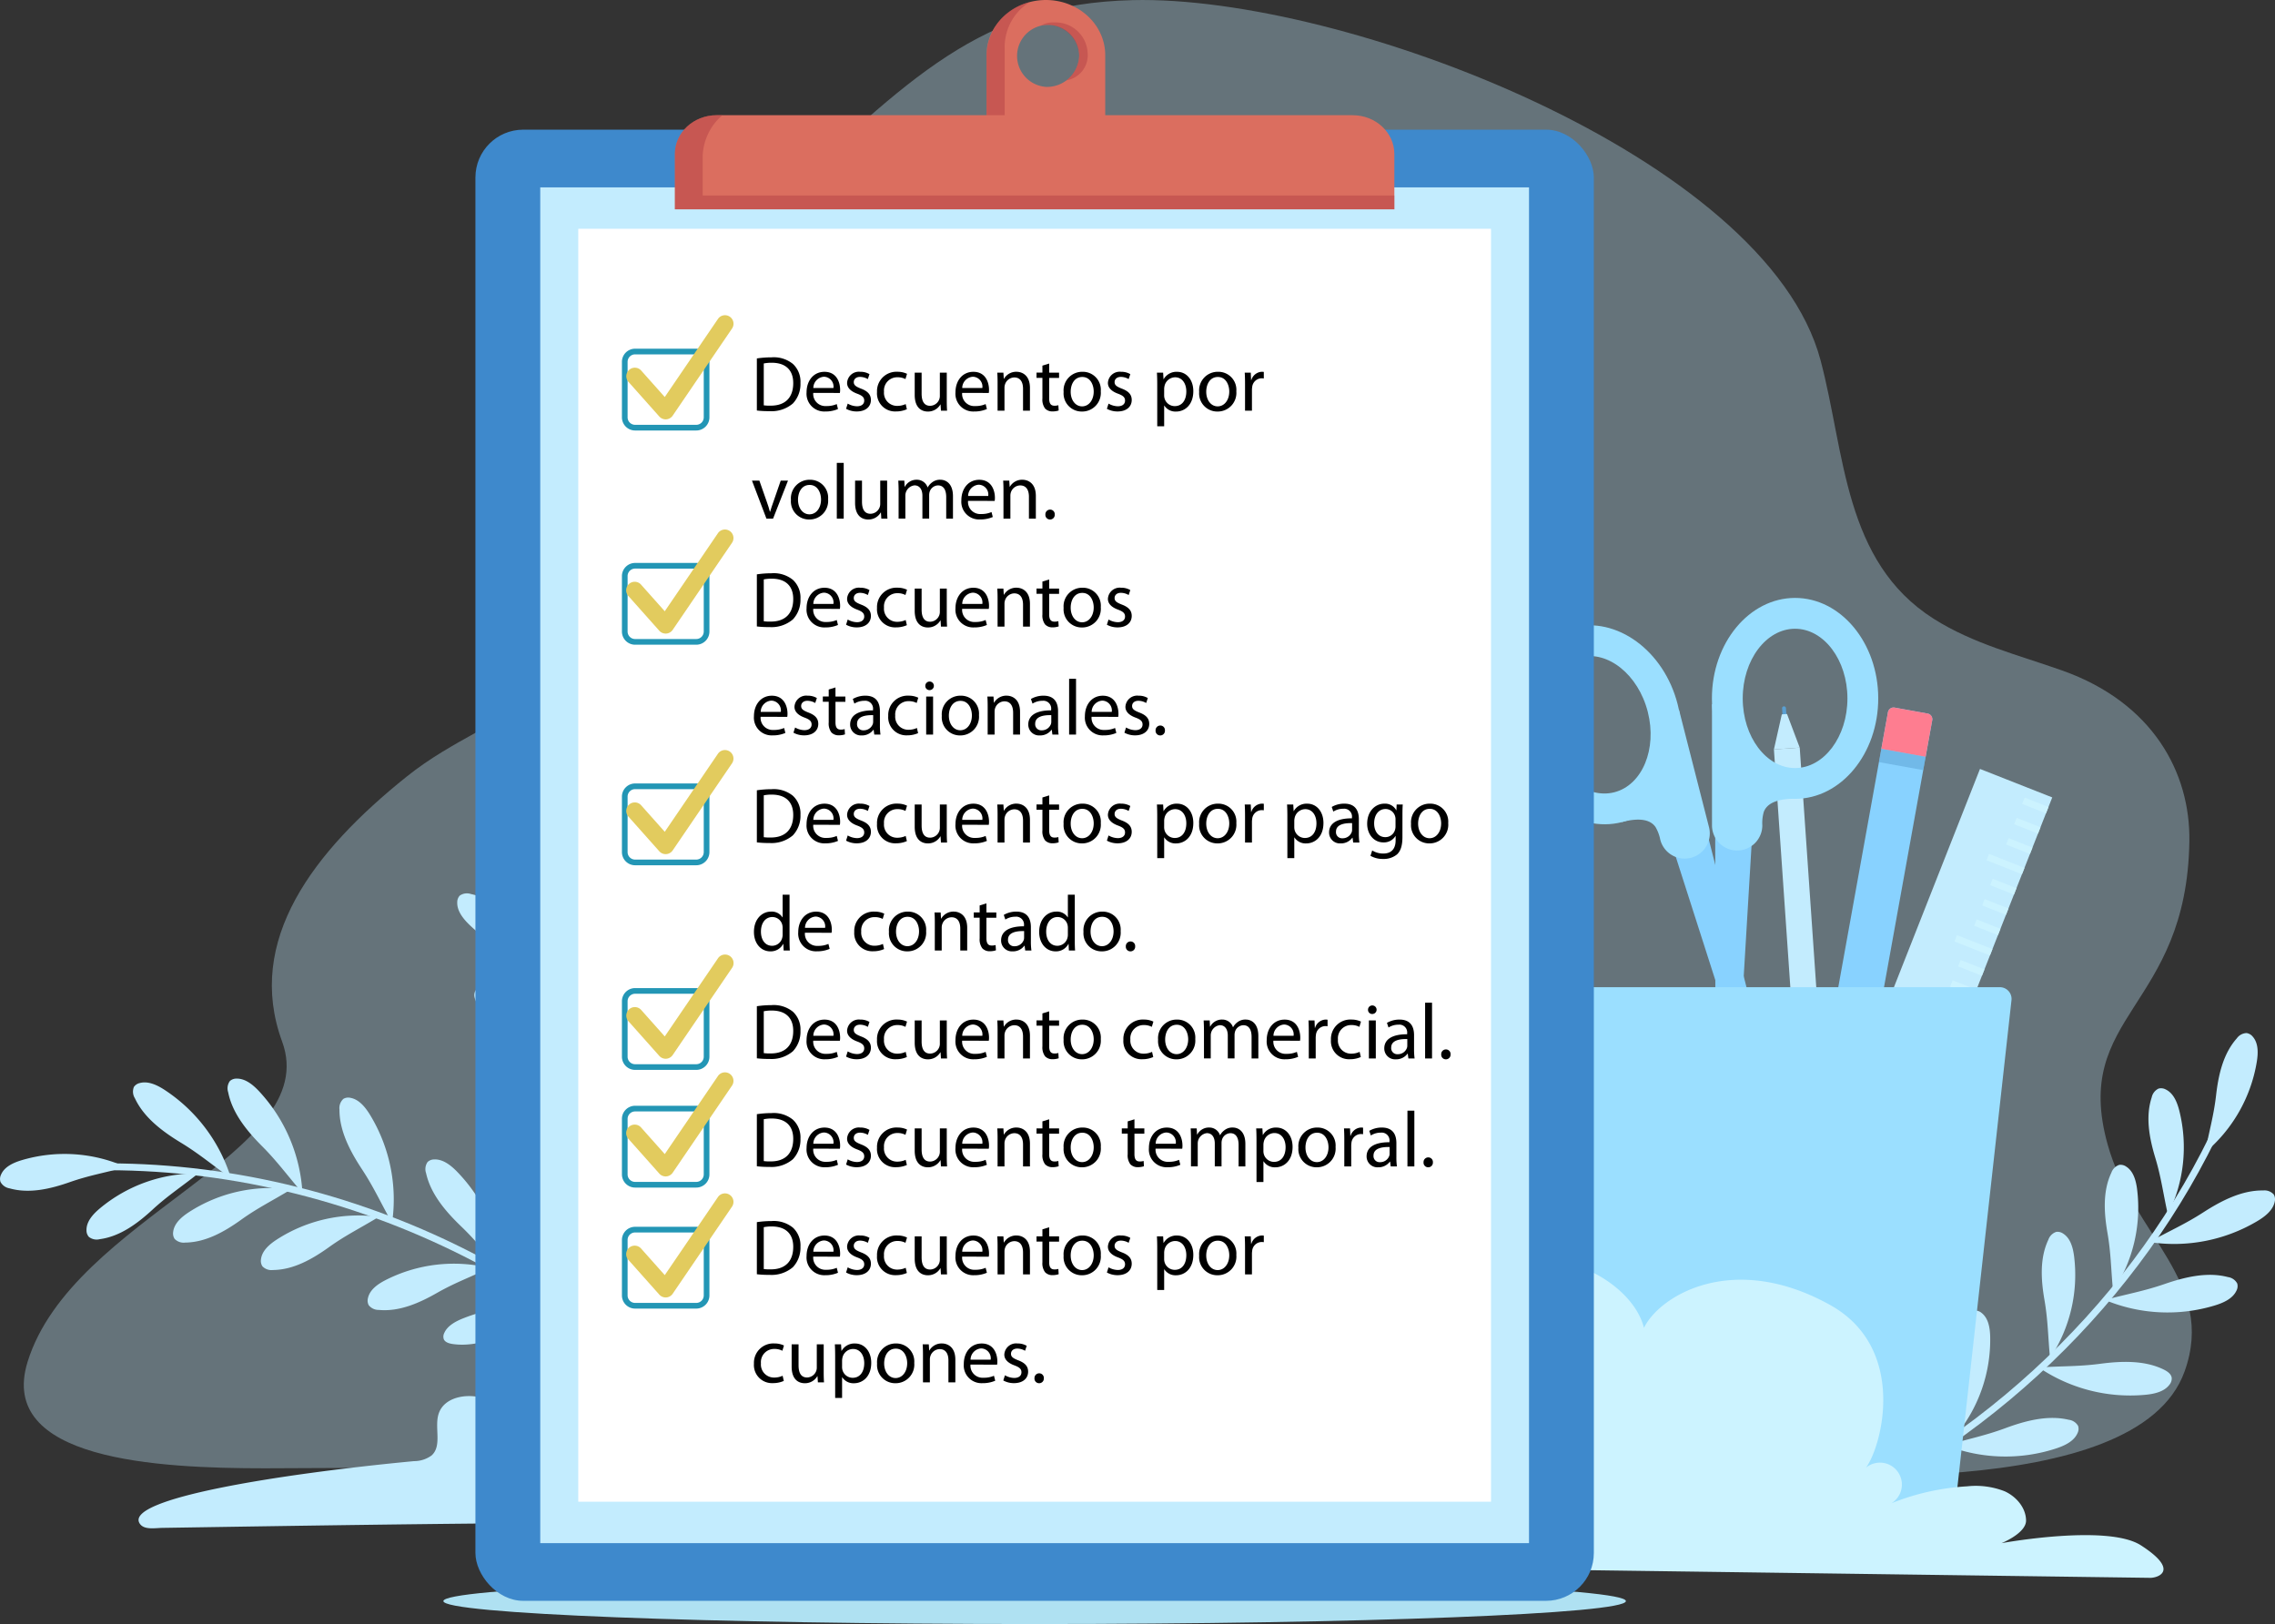 <svg xmlns="http://www.w3.org/2000/svg" width="463.48" height="330.932" viewBox="0 0 463.48 330.932">
  <rect x="0" y="0" width="463.48" height="330.932" fill="#333333" stroke="none"/>
  <g id="Grupo_66117" data-name="Grupo 66117" transform="translate(-752.565 -5411.108)">
    <path id="Trazado_144728" data-name="Trazado 144728" d="M1181.951,5644.329c-7.4-26.557,16.131-27.582,16.648-61.8.212-14-7.456-28.25-25.9-34.788-9.066-3.214-18.1-5.422-26.17-10.531-18.384-11.644-18.052-33.8-23.066-52.684-11.015-41.482-97.294-74.461-140.2-73.39-30.93.772-45.2,15.68-73.4,41.934-19.294,17.964-53.289,16.336-43.384,62.748,8.824,41.34-11.992,38.27-31.053,53.532-19.021,15.23-32.95,33.4-25.379,54.016,8.348,22.737-42.751,35.786-51.865,65.259-6.181,19.991,26.289,21.68,48.386,21.68s211.158-1.7,291.125.666c21.523.636,90.194,6.5,99.907-20.333C1204.21,5672.374,1187.121,5662.875,1181.951,5644.329Z" fill="#c3ecfe" opacity="0.35"/>
    <g id="Grupo_66088" data-name="Grupo 66088">
      <path id="Trazado_144729" data-name="Trazado 144729" d="M1123.1,5720.7l-.568-1.271c37.248-16.609,67.617-47.095,83.321-83.643l1.281.551C1191.3,5673.2,1160.665,5703.947,1123.1,5720.7Z" fill="#c3ecfe"/>
      <g id="Grupo_66087" data-name="Grupo 66087">
        <path id="Trazado_144730" data-name="Trazado 144730" d="M1201.8,5645.952a30.626,30.626,0,0,0,10.544-18.528c.28-1.757.337-3.759-.844-5.09a1.992,1.992,0,0,0-1.241-.718,2.554,2.554,0,0,0-2,1.086c-2.776,3.12-3.74,7.434-4.216,11.583s-1.384,7.192-2.246,11.667" fill="#c3ecfe"/>
        <path id="Trazado_144731" data-name="Trazado 144731" d="M1194.216,5658.622a30.628,30.628,0,0,0,2.331-21.19c-.44-1.724-1.181-3.585-2.794-4.338a1.993,1.993,0,0,0-1.423-.167,2.554,2.554,0,0,0-1.4,1.789c-1.311,3.965-.484,8.308.723,12.305s1.582,7.152,2.566,11.6" fill="#c3ecfe"/>
        <path id="Trazado_144732" data-name="Trazado 144732" d="M1183.049,5674.208a30.626,30.626,0,0,0,4.905-20.746c-.226-1.765-.734-3.7-2.243-4.647a1.989,1.989,0,0,0-1.392-.34,2.555,2.555,0,0,0-1.611,1.6c-1.786,3.775-1.5,8.187-.787,12.3s.7,7.291,1.128,11.827" fill="#c3ecfe"/>
        <path id="Trazado_144733" data-name="Trazado 144733" d="M1170.216,5687.864a30.621,30.621,0,0,0,4.9-20.745c-.225-1.766-.734-3.7-2.242-4.647a1.992,1.992,0,0,0-1.393-.34,2.552,2.552,0,0,0-1.61,1.6c-1.786,3.775-1.5,8.186-.787,12.3s.7,7.291,1.128,11.827" fill="#c3ecfe"/>
        <path id="Trazado_144734" data-name="Trazado 144734" d="M1150.994,5703.625a30.622,30.622,0,0,0,7.026-20.126c-.041-1.779-.346-3.758-1.748-4.854a1.989,1.989,0,0,0-1.35-.482,2.553,2.553,0,0,0-1.769,1.428c-2.167,3.57-2.336,7.988-2.056,12.154s-.064,7.324-.1,11.88" fill="#c3ecfe"/>
        <path id="Trazado_144735" data-name="Trazado 144735" d="M1135.934,5713.693a32.691,32.691,0,0,0,8.155-19.115c.153-1.771.1-3.772-.983-5.032a1.647,1.647,0,0,0-1.1-.643c-.679-.034-1.244.583-1.666,1.2-2.235,3.277-2.848,7.641-3.051,11.81s-.832,7.262-1.35,11.779" fill="#c3ecfe"/>
        <path id="Trazado_144736" data-name="Trazado 144736" d="M1190.414,5664.2a33.186,33.186,0,0,0,21.932-4.207c1.623-.956,3.305-2.246,3.649-4.046a1.962,1.962,0,0,0-.2-1.437,2.541,2.541,0,0,0-2.162-.819c-4.329-.065-8.489,2.068-12.2,4.465s-6.793,3.726-11.019,6.044" fill="#c3ecfe"/>
        <path id="Trazado_144737" data-name="Trazado 144737" d="M1181.391,5676a33.182,33.182,0,0,0,22.3,1.149c1.8-.54,3.746-1.392,4.509-3.058a1.959,1.959,0,0,0,.151-1.443,2.543,2.543,0,0,0-1.9-1.311c-4.188-1.1-8.736-.018-12.915,1.424s-7.486,2-12.143,3.239" fill="#c3ecfe"/>
        <path id="Trazado_144738" data-name="Trazado 144738" d="M1167.913,5689.749a33.182,33.182,0,0,0,21.621,5.587c1.876-.168,3.948-.614,5.03-2.094a1.961,1.961,0,0,0,.436-1.383c-.109-.781-.87-1.3-1.6-1.666-3.885-1.911-8.556-1.765-12.939-1.188s-7.734.458-12.545.744" fill="#c3ecfe"/>
        <path id="Trazado_144739" data-name="Trazado 144739" d="M1149.057,5705.631a33.182,33.182,0,0,0,22.322.654c1.792-.581,3.714-1.475,4.44-3.158a1.958,1.958,0,0,0,.119-1.446,2.544,2.544,0,0,0-1.933-1.268c-4.211-1-8.735.176-12.88,1.71s-7.44,2.163-12.068,3.508" fill="#c3ecfe"/>
        <path id="Trazado_144740" data-name="Trazado 144740" d="M1133.811,5714.734a33.179,33.179,0,0,0,19.638,10.632c1.861.289,3.98.355,5.386-.82a1.954,1.954,0,0,0,.757-1.238,2.54,2.54,0,0,0-1.155-2c-3.309-2.791-7.878-3.775-12.271-4.271s-7.616-1.418-12.355-2.3" fill="#c3ecfe"/>
      </g>
    </g>
    <g id="Grupo_66092" data-name="Grupo 66092">
      <g id="Grupo_66089" data-name="Grupo 66089">
        <path id="Trazado_144741" data-name="Trazado 144741" d="M1116.134,5557.817a.4.4,0,0,1-.373-.366l-.14-1.989a.394.394,0,1,1,.787-.055l.14,1.988a.393.393,0,0,1-.366.421A.263.263,0,0,1,1116.134,5557.817Z" fill="#599fd2"/>
      </g>
      <g id="Grupo_66091" data-name="Grupo 66091">
        <g id="Grupo_66090" data-name="Grupo 66090">
          <path id="Trazado_144742" data-name="Trazado 144742" d="M1125.068,5648.21l-5.257.369-5.849-84.758,2.628-.185,2.628-.185Z" fill="#c3ecfe"/>
        </g>
      </g>
      <path id="Trazado_144743" data-name="Trazado 144743" d="M1116.63,5556.6l-1.063.075-1.606,7.148,5.257-.369Z" fill="#c3ecfe"/>
    </g>
    <g id="Grupo_66094" data-name="Grupo 66094">
      <path id="Trazado_144744" data-name="Trazado 144744" d="M951.414,5696.35c-47.74-21.579-83.256-67-92.685-118.533l1.37-.25c9.349,51.092,44.559,96.12,91.889,117.514Z" fill="#c3ecfe"/>
      <g id="Grupo_66093" data-name="Grupo 66093">
        <path id="Trazado_144745" data-name="Trazado 144745" d="M861.78,5588.383a30.63,30.63,0,0,1-6.147-20.412c.119-1.776.51-3.74,1.958-4.774a2,2,0,0,1,1.37-.423,2.559,2.559,0,0,1,1.705,1.5c2.01,3.66,1.987,8.081,1.527,12.231s-.254,7.32-.413,11.874" fill="#c3ecfe"/>
        <path id="Trazado_144746" data-name="Trazado 144746" d="M866.353,5602.426a30.624,30.624,0,0,1,2.452-21.176c.813-1.583,1.951-3.231,3.69-3.606a1.994,1.994,0,0,1,1.425.155,2.552,2.552,0,0,1,.969,2.057c.394,4.157-1.38,8.206-3.449,11.834s-3.136,6.619-5.087,10.736" fill="#c3ecfe"/>
        <path id="Trazado_144747" data-name="Trazado 144747" d="M873.763,5620.109a30.629,30.629,0,0,1-.155-21.317c.613-1.67,1.541-3.445,3.222-4.03a1.994,1.994,0,0,1,1.433-.02,2.553,2.553,0,0,1,1.213,1.923c.9,4.078-.367,8.313-1.976,12.167s-2.3,6.952-3.737,11.277" fill="#c3ecfe"/>
        <path id="Trazado_144748" data-name="Trazado 144748" d="M883.228,5636.284a30.63,30.63,0,0,1-.155-21.317c.614-1.671,1.541-3.446,3.222-4.03a1.991,1.991,0,0,1,1.433-.021,2.556,2.556,0,0,1,1.213,1.923c.9,4.078-.367,8.314-1.976,12.167s-2.3,6.952-3.737,11.278" fill="#c3ecfe"/>
        <path id="Trazado_144749" data-name="Trazado 144749" d="M898.453,5655.934a30.624,30.624,0,0,1-2.363-21.187c.438-1.725,1.176-3.586,2.787-4.342a2,2,0,0,1,1.424-.169,2.559,2.559,0,0,1,1.406,1.787c1.316,3.963.5,8.307-.706,12.307s-1.571,7.153-2.548,11.6" fill="#c3ecfe"/>
        <path id="Trazado_144750" data-name="Trazado 144750" d="M910.888,5669.106a32.7,32.7,0,0,1-3.687-20.452c.245-1.76.742-3.7,2.079-4.686a1.651,1.651,0,0,1,1.221-.381c.67.119,1.083.846,1.357,1.543,1.448,3.693,1.073,8.083.341,12.193s-.808,7.264-1.311,11.783" fill="#c3ecfe"/>
        <path id="Trazado_144751" data-name="Trazado 144751" d="M868.815,5608.713a33.185,33.185,0,0,1-20.442-8.992c-1.369-1.293-2.721-2.926-2.654-4.758a1.954,1.954,0,0,1,.513-1.356,2.541,2.541,0,0,1,2.29-.317c4.234.9,7.814,3.909,10.9,7.074s5.791,5.147,9.394,8.349" fill="#c3ecfe"/>
        <path id="Trazado_144752" data-name="Trazado 144752" d="M874.981,5622.221a33.181,33.181,0,0,1-22-3.852c-1.638-.929-3.341-2.192-3.714-3.986a1.96,1.96,0,0,1,.175-1.44,2.54,2.54,0,0,1,2.149-.854c4.327-.135,8.52,1.93,12.272,4.268s6.852,3.615,11.115,5.864" fill="#c3ecfe"/>
        <path id="Trazado_144753" data-name="Trazado 144753" d="M885.054,5638.634a33.176,33.176,0,0,1-22.323.627c-1.791-.583-3.712-1.48-4.436-3.163a1.96,1.96,0,0,1-.117-1.446,2.538,2.538,0,0,1,1.934-1.266c4.213-1,8.735.186,12.878,1.726s7.437,2.171,12.064,3.522" fill="#c3ecfe"/>
        <path id="Trazado_144754" data-name="Trazado 144754" d="M899.893,5658.321a33.176,33.176,0,0,1-21.905-4.34c-1.617-.965-3.292-2.266-3.625-4.068a1.961,1.961,0,0,1,.207-1.436,2.544,2.544,0,0,1,2.167-.806c4.329-.038,8.475,2.12,12.175,4.54s6.77,3.767,10.981,6.11" fill="#c3ecfe"/>
        <path id="Trazado_144755" data-name="Trazado 144755" d="M912.726,5670.594a33.18,33.18,0,0,1-21.514,5.986c-1.879-.134-3.96-.541-5.068-2a1.959,1.959,0,0,1-.462-1.375c.095-.782.846-1.321,1.573-1.7,3.848-1.983,8.522-1.923,12.914-1.427s7.741.316,12.557.512" fill="#c3ecfe"/>
      </g>
    </g>
    <g id="Grupo_66096" data-name="Grupo 66096">
      <path id="Trazado_144756" data-name="Trazado 144756" d="M902.478,5712.863c-31.478-41.314-83.254-65.483-135.153-63.143l-.063-1.391c52.334-2.4,104.573,22.018,136.324,63.69Z" fill="#c3ecfe"/>
      <g id="Grupo_66095" data-name="Grupo 66095">
        <path id="Trazado_144757" data-name="Trazado 144757" d="M778.243,5648.929a30.627,30.627,0,0,0-21.271-1.405c-1.7.515-3.53,1.337-4.212,2.981a1.991,1.991,0,0,0-.1,1.429,2.558,2.558,0,0,0,1.849,1.324c4.018,1.137,8.321.121,12.262-1.26s7.075-1.892,11.477-3.069" fill="#c3ecfe"/>
        <path id="Trazado_144758" data-name="Trazado 144758" d="M792.955,5650.23a30.627,30.627,0,0,0-20.084,7.147c-1.36,1.148-2.711,2.626-2.685,4.406a1.993,1.993,0,0,0,.471,1.354,2.554,2.554,0,0,0,2.222.481c4.139-.549,7.686-3.188,10.757-6.018s5.745-4.543,9.319-7.37" fill="#c3ecfe"/>
        <path id="Trazado_144759" data-name="Trazado 144759" d="M811.85,5653.479a30.628,30.628,0,0,0-20.807,4.637c-1.49.973-3.011,2.276-3.2,4.045a2,2,0,0,0,.3,1.4,2.556,2.556,0,0,0,2.146.749c4.176-.039,8.019-2.224,11.412-4.658s6.258-3.807,10.15-6.175" fill="#c3ecfe"/>
        <path id="Trazado_144760" data-name="Trazado 144760" d="M829.738,5659.069a30.628,30.628,0,0,0-20.807,4.637c-1.49.973-3.012,2.276-3.2,4.045a2,2,0,0,0,.3,1.4,2.553,2.553,0,0,0,2.147.75c4.175-.039,8.018-2.225,11.412-4.659s6.257-3.806,10.15-6.174" fill="#c3ecfe"/>
        <path id="Trazado_144761" data-name="Trazado 144761" d="M852.3,5669.49a30.627,30.627,0,0,0-21.175,2.457c-1.583.814-3.231,1.952-3.6,3.692a2,2,0,0,0,.155,1.425,2.555,2.555,0,0,0,2.057.968c4.157.393,8.206-1.382,11.833-3.452s6.618-3.138,10.735-5.09" fill="#c3ecfe"/>
        <path id="Trazado_144762" data-name="Trazado 144762" d="M867.934,5678.649a32.689,32.689,0,0,0-20.757,1c-1.66.635-3.439,1.554-4.1,3.079a1.649,1.649,0,0,0-.1,1.275c.267.626,1.068.866,1.808.976,3.924.581,8.119-.77,11.959-2.407s6.9-2.419,11.187-3.924" fill="#c3ecfe"/>
        <path id="Trazado_144763" data-name="Trazado 144763" d="M799.633,5651.217a33.182,33.182,0,0,0-13.353-17.9c-1.568-1.044-3.463-1.994-5.233-1.518a1.958,1.958,0,0,0-1.206.805,2.543,2.543,0,0,0,.206,2.3c1.83,3.923,5.564,6.735,9.341,9.031s6.316,4.487,10.245,7.278" fill="#c3ecfe"/>
        <path id="Trazado_144764" data-name="Trazado 144764" d="M814.182,5654.191a33.184,33.184,0,0,0-8.7-20.569c-1.273-1.388-2.887-2.763-4.719-2.723a1.951,1.951,0,0,0-1.364.494,2.542,2.542,0,0,0-.349,2.285c.841,4.246,3.795,7.869,6.915,11s5.062,5.865,8.212,9.513" fill="#c3ecfe"/>
        <path id="Trazado_144765" data-name="Trazado 144765" d="M832.438,5660.32a33.179,33.179,0,0,0-4.4-21.893c-.97-1.615-2.276-3.285-4.078-3.613a1.962,1.962,0,0,0-1.436.211,2.545,2.545,0,0,0-.8,2.17c-.026,4.329,2.144,8.469,4.575,12.161s3.786,6.759,6.142,10.964" fill="#c3ecfe"/>
        <path id="Trazado_144766" data-name="Trazado 144766" d="M854.955,5670.358a33.182,33.182,0,0,0-9.15-20.371c-1.3-1.359-2.947-2.7-4.778-2.618a1.952,1.952,0,0,0-1.352.524,2.543,2.543,0,0,0-.3,2.293c.935,4.226,3.969,7.782,7.158,10.843s5.192,5.751,8.421,9.329" fill="#c3ecfe"/>
        <path id="Trazado_144767" data-name="Trazado 144767" d="M869.8,5680.1a33.183,33.183,0,0,0,1-22.309c-.553-1.8-1.418-3.736-3.089-4.488a1.951,1.951,0,0,0-1.443-.141,2.543,2.543,0,0,0-1.3,1.912c-1.068,4.2.041,8.737,1.51,12.906s2.047,7.472,3.32,12.12" fill="#c3ecfe"/>
      </g>
    </g>
    <path id="Trazado_144768" data-name="Trazado 144768" d="M931.25,5670.976a36.713,36.713,0,0,0-28.366-9.577c-6.933.7-14.493,4.4-16.019,11.2-.726,3.238-.472,7.534-3.537,8.806-3,1.246-5.9-1.844-8.976-2.877-5.126-1.72-10.976,4.141-9.247,9.264.787,2.329,2.758,4.359,2.594,6.812-.223,3.34-4.352,5.082-7.66,4.563s-6.228-2.45-9.472-3.276-7.447,0-8.587,3.15c-1.021,2.822.741,6.614-1.475,8.637a6.044,6.044,0,0,1-3.6,1.167c-28.094,2.667-59.035,7.707-55.891,12.7.859,1.364,3.056.93,4.668.9,59.8-.935,114.115-1.827,173.892.006" fill="#c3ecfe"/>
    <g id="Grupo_66102" data-name="Grupo 66102">
      <path id="Trazado_144769" data-name="Trazado 144769" d="M1099.392,5577.048l17.726,69.512-3.372.86-21.932-68.439" fill="#88d2ff"/>
      <g id="Grupo_66097" data-name="Grupo 66097">
        <path id="Trazado_144770" data-name="Trazado 144770" d="M1082.987,5578.634c-9.052,2.308-18.686-4.712-21.475-15.65s2.306-21.715,11.358-24.023,18.686,4.712,21.476,15.65S1092.039,5576.325,1082.987,5578.634Zm-8.566-33.591c-5.7,1.453-8.761,8.806-6.827,16.39s8.144,12.571,13.842,11.118,8.761-8.8,6.827-16.389S1080.119,5543.59,1074.421,5545.043Z" fill="#9bdfff"/>
      </g>
      <g id="Grupo_66098" data-name="Grupo 66098">
        <path id="Trazado_144771" data-name="Trazado 144771" d="M1092.307,5559.316l5.39,21.136a1.987,1.987,0,0,1-1.434,2.416h0a1.986,1.986,0,0,1-2.415-1.434l-.609-2.388s-2.83-6.037-10.656-3.548c0,0,9.334-1.166,9.651-1.143S1092.013,5558.163,1092.307,5559.316Z" fill="#c0edff"/>
        <path id="Trazado_144772" data-name="Trazado 144772" d="M1097.038,5585.909a5.131,5.131,0,0,1-6.231-3.7,8.255,8.255,0,0,0-.97-2.582c-1.013-1.439-3.081-1.98-6.864-1.015l-.957-5.343c1.988-.637,3.418-1.6,5.017-1.484.857-.1,1.569-.19,2.165-.26-.007-1.637-.038-3.795-.064-5.449-.024-1.759,2.257-3.735,2.252-5-.009-2.266-2.332-4.555.479-4.931l2.766-.368,6.107,23.9A5.131,5.131,0,0,1,1097.038,5585.909Z" fill="#9bdfff"/>
      </g>
      <g id="Grupo_66101" data-name="Grupo 66101">
        <path id="Trazado_144773" data-name="Trazado 144773" d="M1102,5576.418l.052,71.736,3.48,0,4.288-71.74" fill="#88d2ff"/>
        <g id="Grupo_66099" data-name="Grupo 66099">
          <path id="Trazado_144774" data-name="Trazado 144774" d="M1101.329,5553.43c-.008-11.287,7.586-20.476,16.928-20.483s16.949,9.171,16.957,20.458-7.586,20.477-16.927,20.484S1101.338,5564.718,1101.329,5553.43Zm6.277,0c.006,7.826,4.8,14.19,10.676,14.186s10.661-6.375,10.655-14.2-4.8-14.191-10.675-14.186S1107.6,5545.6,1107.606,5553.426Z" fill="#9bdfff"/>
        </g>
        <g id="Grupo_66100" data-name="Grupo 66100">
          <path id="Trazado_144775" data-name="Trazado 144775" d="M1104.47,5557.483c0,1.19.016,21.813.016,21.813a1.986,1.986,0,0,0,1.988,1.985h0a1.986,1.986,0,0,0,1.985-1.988l0-2.464s1.246-6.55,9.444-6.078c0,0-9.331,1.184-9.633,1.284S1104.469,5556.294,1104.47,5557.483Z" fill="#c0edff"/>
          <path id="Trazado_144776" data-name="Trazado 144776" d="M1106.476,5584.419a5.13,5.13,0,0,0,5.121-5.128,8.261,8.261,0,0,1,.3-2.742c.625-1.645,2.495-2.682,6.4-2.685l-.4-5.413c-2.084-.125-3.707-.7-5.229-.194-.856.111-1.567.2-2.162.284-.4-1.587-.9-3.686-1.289-5.295-.411-1.71-3.112-3.059-3.419-4.284-.553-2.2,1.13-4.99-1.687-4.658l-2.77.329.005,24.665A5.13,5.13,0,0,0,1106.476,5584.419Z" fill="#9bdfff"/>
        </g>
      </g>
    </g>
    <g id="Grupo_66107" data-name="Grupo 66107">
      <g id="Grupo_66103" data-name="Grupo 66103">
        <path id="Rectángulo_5375" data-name="Rectángulo 5375" d="M1.169,0H8A1.169,1.169,0,0,1,9.168,1.169V80.02a0,0,0,0,1,0,0H0a0,0,0,0,1,0,0V1.169A1.169,1.169,0,0,1,1.169,0Z" transform="translate(1137.401 5555.087) rotate(10.237)" fill="#88d2ff"/>
      </g>
      <g id="Grupo_66104" data-name="Grupo 66104">
        <path id="Rectángulo_5376" data-name="Rectángulo 5376" d="M1.169,0H8A1.169,1.169,0,0,1,9.168,1.169V8.747a0,0,0,0,1,0,0H0a0,0,0,0,1,0,0V1.169A1.169,1.169,0,0,1,1.169,0Z" transform="matrix(0.984, 0.178, -0.178, 0.984, 1137.401, 5555.087)" fill="#fe7d90"/>
      </g>
      <g id="Grupo_66106" data-name="Grupo 66106" opacity="0.5">
        <g id="Grupo_66105" data-name="Grupo 66105">
          <rect id="Rectángulo_5377" data-name="Rectángulo 5377" width="2.745" height="9.169" transform="matrix(0.178, -0.984, 0.984, 0.178, 1135.361, 5566.405)" fill="#599fd2"/>
        </g>
      </g>
    </g>
    <g id="Grupo_66109" data-name="Grupo 66109">
      <rect id="Rectángulo_5378" data-name="Rectángulo 5378" width="15.826" height="85.622" transform="translate(1155.941 5567.795) rotate(21.511)" fill="#c3ecfe"/>
      <g id="Grupo_66108" data-name="Grupo 66108">
        <rect id="Rectángulo_5379" data-name="Rectángulo 5379" width="1.392" height="5.216" transform="matrix(0.367, -0.93, 0.93, 0.367, 1164.535, 5574.925)" fill="#ccf3ff"/>
        <rect id="Rectángulo_5380" data-name="Rectángulo 5380" width="1.392" height="5.216" transform="translate(1162.905 5579.062) rotate(-68.483)" fill="#ccf3ff"/>
        <rect id="Rectángulo_5381" data-name="Rectángulo 5381" width="1.392" height="5.216" transform="matrix(0.367, -0.93, 0.93, 0.367, 1161.274, 5583.2)" fill="#ccf3ff"/>
        <rect id="Rectángulo_5382" data-name="Rectángulo 5382" width="1.394" height="7.768" transform="translate(1157.269 5586.402) rotate(-68.486)" fill="#ccf3ff"/>
        <rect id="Rectángulo_5383" data-name="Rectángulo 5383" width="1.394" height="5.216" transform="matrix(0.367, -0.93, 0.93, 0.367, 1158.012, 5591.476)" fill="#ccf3ff"/>
        <rect id="Rectángulo_5384" data-name="Rectángulo 5384" width="1.394" height="5.216" transform="matrix(0.367, -0.93, 0.93, 0.367, 1156.381, 5595.613)" fill="#ccf3ff"/>
        <rect id="Rectángulo_5385" data-name="Rectángulo 5385" width="1.394" height="5.216" transform="matrix(0.367, -0.93, 0.93, 0.367, 1154.75, 5599.751)" fill="#ccf3ff"/>
        <rect id="Rectángulo_5386" data-name="Rectángulo 5386" width="1.394" height="7.767" transform="matrix(0.367, -0.93, 0.93, 0.367, 1150.745, 5602.953)" fill="#ccf3ff"/>
        <rect id="Rectángulo_5387" data-name="Rectángulo 5387" width="1.394" height="5.216" transform="matrix(0.367, -0.93, 0.93, 0.367, 1151.489, 5608.026)" fill="#ccf3ff"/>
        <rect id="Rectángulo_5388" data-name="Rectángulo 5388" width="1.394" height="5.216" transform="matrix(0.367, -0.93, 0.93, 0.367, 1149.858, 5612.164)" fill="#ccf3ff"/>
        <rect id="Rectángulo_5389" data-name="Rectángulo 5389" width="1.392" height="5.216" transform="translate(1148.227 5616.3) rotate(-68.483)" fill="#ccf3ff"/>
        <rect id="Rectángulo_5390" data-name="Rectángulo 5390" width="1.394" height="7.768" transform="translate(1144.222 5619.503) rotate(-68.486)" fill="#ccf3ff"/>
        <rect id="Rectángulo_5391" data-name="Rectángulo 5391" width="1.392" height="5.216" transform="translate(1144.965 5624.575) rotate(-68.483)" fill="#ccf3ff"/>
        <rect id="Rectángulo_5392" data-name="Rectángulo 5392" width="1.392" height="5.216" transform="matrix(0.367, -0.93, 0.93, 0.367, 1143.334, 5628.714)" fill="#ccf3ff"/>
        <rect id="Rectángulo_5393" data-name="Rectángulo 5393" width="1.392" height="5.216" transform="translate(1141.704 5632.851) rotate(-68.483)" fill="#ccf3ff"/>
        <rect id="Rectángulo_5394" data-name="Rectángulo 5394" width="1.394" height="7.767" transform="matrix(0.367, -0.93, 0.93, 0.367, 1137.699, 5636.054)" fill="#ccf3ff"/>
        <rect id="Rectángulo_5395" data-name="Rectángulo 5395" width="1.394" height="5.216" transform="matrix(0.367, -0.93, 0.93, 0.367, 1138.442, 5641.127)" fill="#ccf3ff"/>
        <rect id="Rectángulo_5396" data-name="Rectángulo 5396" width="1.394" height="5.216" transform="matrix(0.367, -0.93, 0.93, 0.367, 1136.811, 5645.265)" fill="#ccf3ff"/>
        <rect id="Rectángulo_5397" data-name="Rectángulo 5397" width="1.394" height="5.216" transform="matrix(0.367, -0.93, 0.93, 0.367, 1135.18, 5649.402)" fill="#ccf3ff"/>
      </g>
    </g>
    <path id="Trazado_144777" data-name="Trazado 144777" d="M1150.028,5725.979h-73.417l-12.332-111.063a2.384,2.384,0,0,1,2.37-2.647h93.341a2.384,2.384,0,0,1,2.37,2.647Z" fill="#9bdfff"/>
    <path id="Trazado_144778" data-name="Trazado 144778" d="M1057.964,5730.819l132.664,1.807c1.484.021,6.162-1.426-1.9-6.624-6.827-4.4-28.4-.442-28.4-.442s5.022-2.014,5-4.613-1.993-4.882-4.358-5.96a16.184,16.184,0,0,0-7.653-1.008,48.764,48.764,0,0,0-15.413,3.449,4.47,4.47,0,1,0-5.185-7.257c3.315-4.489,8.438-24.38-7.309-33.146-19.737-10.988-34.727-1.946-37.926,4.667-1.622-6.491-9.07-11.406-13.975-12.624-11.188-2.777-18.475-1.954-28.919,2.924-3.7,1.725-8.642,7.618-11.1,10.873-3.847,5.1-4.446,11.878-4.658,18.261q-.238,7.187-.065,14.378" fill="#ccf3ff"/>
    <path id="Trazado_144779" data-name="Trazado 144779" d="M1083.805,5737.363c0,2.583-53.931,4.677-120.457,4.677s-120.457-2.094-120.457-4.677,53.93-4.677,120.457-4.677S1083.805,5734.78,1083.805,5737.363Z" fill="#afe1f2"/>
    <path id="Trazado_144780" data-name="Trazado 144780" d="M965.642,5411.109c-6.677,0-12.089,5.036-12.089,11.248v14.417h24.178s0-11.45,0-14.417C977.731,5416.145,972.318,5411.109,965.642,5411.109Zm0,17.7a6.327,6.327,0,1,1,6.782-6.311A6.559,6.559,0,0,1,965.642,5428.813Z" fill="#db6e5f"/>
    <path id="Trazado_144781" data-name="Trazado 144781" d="M972.424,5422.5a6.559,6.559,0,0,0-6.782-6.311,7.073,7.073,0,0,0-1.019.1,5.259,5.259,0,0,1,2.752-.614,6.56,6.56,0,0,1,6.782,6.311,5.193,5.193,0,0,1-4.351,5.5A6.733,6.733,0,0,0,972.424,5422.5Zm-15.178,12.833v-14.417a10.76,10.76,0,0,1,5.082-9.371,11.4,11.4,0,0,0-8.775,10.81v14.417h24.178v-1.439Z" fill="#b03d44" opacity="0.45"/>
    <rect id="Rectángulo_5398" data-name="Rectángulo 5398" width="227.853" height="299.78" rx="9.742" transform="translate(849.421 5437.531)" fill="#3e89cc"/>
    <rect id="Rectángulo_5399" data-name="Rectángulo 5399" width="201.44" height="276.265" transform="translate(862.628 5449.289)" fill="#c3ecfe"/>
    <rect id="Rectángulo_5400" data-name="Rectángulo 5400" width="185.949" height="259.385" transform="translate(870.373 5457.729)" fill="#fff"/>
    <path id="Trazado_144782" data-name="Trazado 144782" d="M1036.633,5442.494v11.267H890.058v-11.267c0-4.372,3.814-7.91,8.5-7.91h129.574C1032.831,5434.584,1036.633,5438.122,1036.633,5442.494Z" fill="#db6e5f"/>
    <path id="Trazado_144783" data-name="Trazado 144783" d="M1036.633,5450.944v2.817H890.058v-11.267c0-4.372,3.814-7.91,8.5-7.91h1.175a11.5,11.5,0,0,0-4.008,8.2v8.157Z" fill="#b03d44" opacity="0.45"/>
    <g id="Grupo_66110" data-name="Grupo 66110">
      <path id="Trazado_144784" data-name="Trazado 144784" d="M894.414,5498.83H881.948a2.683,2.683,0,0,1-2.68-2.68v-11.307a2.683,2.683,0,0,1,2.68-2.681h12.466a2.683,2.683,0,0,1,2.68,2.681v11.307A2.683,2.683,0,0,1,894.414,5498.83Zm-12.466-15.512a1.526,1.526,0,0,0-1.524,1.525v11.307a1.526,1.526,0,0,0,1.524,1.524h12.466a1.526,1.526,0,0,0,1.524-1.524v-11.307a1.526,1.526,0,0,0-1.524-1.525Z" fill="#2396b5"/>
      <path id="Trazado_144785" data-name="Trazado 144785" d="M888.181,5496.561a1.734,1.734,0,0,1-1.3-.582l-6.284-7.06a1.735,1.735,0,0,1,2.592-2.307l4.806,5.4,10.838-15.913a1.735,1.735,0,0,1,2.868,1.954l-12.09,17.75a1.736,1.736,0,0,1-1.322.754C888.256,5496.559,888.218,5496.561,888.181,5496.561Z" fill="#e2cb5e"/>
    </g>
    <g id="Grupo_66111" data-name="Grupo 66111">
      <path id="Trazado_144786" data-name="Trazado 144786" d="M894.414,5542.482H881.948a2.683,2.683,0,0,1-2.68-2.679V5528.5a2.683,2.683,0,0,1,2.68-2.681h12.466a2.683,2.683,0,0,1,2.68,2.681V5539.8A2.683,2.683,0,0,1,894.414,5542.482Zm-12.466-15.511a1.525,1.525,0,0,0-1.524,1.524V5539.8a1.526,1.526,0,0,0,1.524,1.523h12.466a1.526,1.526,0,0,0,1.524-1.523V5528.5a1.525,1.525,0,0,0-1.524-1.524Z" fill="#2396b5"/>
      <path id="Trazado_144787" data-name="Trazado 144787" d="M888.181,5540.214a1.734,1.734,0,0,1-1.3-.582l-6.284-7.061a1.735,1.735,0,1,1,2.592-2.306l4.806,5.4,10.838-15.912a1.735,1.735,0,0,1,2.868,1.953l-12.09,17.75a1.738,1.738,0,0,1-1.322.755C888.256,5540.212,888.218,5540.214,888.181,5540.214Z" fill="#e2cb5e"/>
    </g>
    <g id="Grupo_66112" data-name="Grupo 66112">
      <path id="Trazado_144788" data-name="Trazado 144788" d="M894.414,5587.424H881.948a2.683,2.683,0,0,1-2.68-2.681v-11.308a2.683,2.683,0,0,1,2.68-2.679h12.466a2.683,2.683,0,0,1,2.68,2.679v11.308A2.683,2.683,0,0,1,894.414,5587.424Zm-12.466-15.512a1.526,1.526,0,0,0-1.524,1.523v11.308a1.526,1.526,0,0,0,1.524,1.524h12.466a1.526,1.526,0,0,0,1.524-1.524v-11.308a1.526,1.526,0,0,0-1.524-1.523Z" fill="#2396b5"/>
      <path id="Trazado_144789" data-name="Trazado 144789" d="M888.181,5585.155a1.736,1.736,0,0,1-1.3-.582l-6.284-7.061a1.735,1.735,0,1,1,2.592-2.307l4.806,5.4,10.838-15.913a1.735,1.735,0,0,1,2.868,1.953l-12.09,17.751a1.733,1.733,0,0,1-1.322.755C888.256,5585.153,888.218,5585.155,888.181,5585.155Z" fill="#e2cb5e"/>
    </g>
    <g id="Grupo_66113" data-name="Grupo 66113">
      <path id="Trazado_144790" data-name="Trazado 144790" d="M894.414,5629.12H881.948a2.683,2.683,0,0,1-2.68-2.68v-11.307a2.683,2.683,0,0,1,2.68-2.681h12.466a2.683,2.683,0,0,1,2.68,2.681v11.307A2.683,2.683,0,0,1,894.414,5629.12Zm-12.466-15.512a1.526,1.526,0,0,0-1.524,1.525v11.307a1.526,1.526,0,0,0,1.524,1.524h12.466a1.526,1.526,0,0,0,1.524-1.524v-11.307a1.526,1.526,0,0,0-1.524-1.525Z" fill="#2396b5"/>
      <path id="Trazado_144791" data-name="Trazado 144791" d="M888.181,5626.851a1.734,1.734,0,0,1-1.3-.582l-6.284-7.06a1.735,1.735,0,0,1,2.592-2.307l4.806,5.4,10.838-15.912a1.735,1.735,0,1,1,2.868,1.953l-12.09,17.75a1.739,1.739,0,0,1-1.322.755Z" fill="#e2cb5e"/>
    </g>
    <g id="Grupo_66114" data-name="Grupo 66114">
      <path id="Trazado_144792" data-name="Trazado 144792" d="M894.414,5653.1H881.948a2.684,2.684,0,0,1-2.68-2.681v-11.308a2.682,2.682,0,0,1,2.68-2.679h12.466a2.682,2.682,0,0,1,2.68,2.679v11.308A2.684,2.684,0,0,1,894.414,5653.1Zm-12.466-15.512a1.525,1.525,0,0,0-1.524,1.523v11.308a1.526,1.526,0,0,0,1.524,1.524h12.466a1.526,1.526,0,0,0,1.524-1.524v-11.308a1.525,1.525,0,0,0-1.524-1.523Z" fill="#2396b5"/>
      <path id="Trazado_144793" data-name="Trazado 144793" d="M888.181,5650.829a1.734,1.734,0,0,1-1.3-.582l-6.284-7.062a1.735,1.735,0,1,1,2.592-2.306l4.806,5.4,10.838-15.913a1.735,1.735,0,0,1,2.868,1.953l-12.09,17.751a1.734,1.734,0,0,1-1.322.755C888.256,5650.827,888.218,5650.829,888.181,5650.829Z" fill="#e2cb5e"/>
    </g>
    <g id="Grupo_66115" data-name="Grupo 66115">
      <path id="Trazado_144794" data-name="Trazado 144794" d="M894.414,5677.761H881.948a2.683,2.683,0,0,1-2.68-2.68v-11.309a2.683,2.683,0,0,1,2.68-2.679h12.466a2.683,2.683,0,0,1,2.68,2.679v11.309A2.683,2.683,0,0,1,894.414,5677.761Zm-12.466-15.512a1.525,1.525,0,0,0-1.524,1.523v11.309a1.525,1.525,0,0,0,1.524,1.523h12.466a1.525,1.525,0,0,0,1.524-1.523v-11.309a1.525,1.525,0,0,0-1.524-1.523Z" fill="#2396b5"/>
      <path id="Trazado_144795" data-name="Trazado 144795" d="M888.181,5675.492a1.736,1.736,0,0,1-1.3-.582l-6.284-7.061a1.735,1.735,0,1,1,2.592-2.306l4.806,5.4,10.838-15.913a1.735,1.735,0,0,1,2.868,1.953l-12.09,17.751a1.733,1.733,0,0,1-1.322.755C888.256,5675.49,888.218,5675.492,888.181,5675.492Z" fill="#e2cb5e"/>
    </g>
    <g id="Grupo_66116" data-name="Grupo 66116">
      <path id="Trazado_144796" data-name="Trazado 144796" d="M906.758,5484.147a20.365,20.365,0,0,1,2.977-.223,6.178,6.178,0,0,1,4.369,1.344,4.92,4.92,0,0,1,1.537,3.873,5.769,5.769,0,0,1-1.553,4.194,6.709,6.709,0,0,1-4.785,1.553,19.45,19.45,0,0,1-2.545-.128Zm1.408,9.556a9.055,9.055,0,0,0,1.409.064c2.977.016,4.593-1.665,4.593-4.578.016-2.545-1.424-4.161-4.369-4.161a7.907,7.907,0,0,0-1.633.144Z"/>
      <path id="Trazado_144797" data-name="Trazado 144797" d="M918.245,5491.175a2.467,2.467,0,0,0,2.642,2.673,5.025,5.025,0,0,0,2.145-.4l.255,1.009a6.306,6.306,0,0,1-2.592.5,3.614,3.614,0,0,1-3.81-3.905c0-2.337,1.393-4.178,3.649-4.178,2.529,0,3.186,2.225,3.186,3.649a3.515,3.515,0,0,1-.048.657Zm4.114-1.009a2,2,0,0,0-1.937-2.289,2.32,2.32,0,0,0-2.16,2.289Z"/>
      <path id="Trazado_144798" data-name="Trazado 144798" d="M925.269,5493.351a3.983,3.983,0,0,0,1.873.544c1.008,0,1.489-.5,1.489-1.152,0-.672-.4-1.024-1.425-1.408-1.409-.513-2.065-1.281-2.065-2.194a2.4,2.4,0,0,1,2.673-2.272,3.6,3.6,0,0,1,1.889.48l-.336,1.008a3.187,3.187,0,0,0-1.585-.448c-.832,0-1.28.481-1.28,1.057,0,.639.448.927,1.456,1.328,1.329.5,2.033,1.169,2.033,2.321,0,1.376-1.072,2.337-2.881,2.337a4.431,4.431,0,0,1-2.177-.544Z"/>
      <path id="Trazado_144799" data-name="Trazado 144799" d="M937.32,5494.5a5.448,5.448,0,0,1-2.225.448,3.681,3.681,0,0,1-3.858-3.954,3.948,3.948,0,0,1,4.162-4.129,4.433,4.433,0,0,1,1.952.416l-.319,1.072a3.47,3.47,0,0,0-1.633-.368,2.689,2.689,0,0,0-2.738,2.929,2.656,2.656,0,0,0,2.689,2.9,4.028,4.028,0,0,0,1.729-.368Z"/>
      <path id="Trazado_144800" data-name="Trazado 144800" d="M945.448,5492.663c0,.816.016,1.52.064,2.129h-1.249l-.08-1.265h-.032a2.893,2.893,0,0,1-2.561,1.441c-1.216,0-2.673-.688-2.673-3.394v-4.529h1.408v4.273c0,1.473.465,2.482,1.729,2.482a2.026,2.026,0,0,0,1.857-1.3,1.932,1.932,0,0,0,.128-.72v-4.738h1.409Z"/>
      <path id="Trazado_144801" data-name="Trazado 144801" d="M948.581,5491.175a2.467,2.467,0,0,0,2.641,2.673,5.018,5.018,0,0,0,2.145-.4l.256,1.009a6.306,6.306,0,0,1-2.592.5,3.614,3.614,0,0,1-3.81-3.905c0-2.337,1.393-4.178,3.649-4.178,2.529,0,3.185,2.225,3.185,3.649a3.531,3.531,0,0,1-.047.657Zm4.114-1.009a2,2,0,0,0-1.937-2.289,2.322,2.322,0,0,0-2.161,2.289Z"/>
      <path id="Trazado_144802" data-name="Trazado 144802" d="M955.8,5489.141c0-.816-.016-1.456-.064-2.1h1.249l.08,1.264h.032a2.868,2.868,0,0,1,2.561-1.44c1.072,0,2.737.64,2.737,3.3v4.626h-1.409v-4.466c0-1.248-.464-2.305-1.792-2.305a2.033,2.033,0,0,0-1.889,1.441,2.091,2.091,0,0,0-.1.656v4.674H955.8Z"/>
      <path id="Trazado_144803" data-name="Trazado 144803" d="M966.31,5485.188v1.857h2.016v1.072H966.31v4.162c0,.96.272,1.5,1.056,1.5a2.6,2.6,0,0,0,.816-.1l.064,1.073a3.831,3.831,0,0,1-1.248.192,2.012,2.012,0,0,1-1.521-.593,3.023,3.023,0,0,1-.544-2.032v-4.21h-1.2v-1.072h1.2v-1.425Z"/>
      <path id="Trazado_144804" data-name="Trazado 144804" d="M972.967,5494.968a3.692,3.692,0,0,1-3.714-3.986,3.792,3.792,0,0,1,3.842-4.113,3.663,3.663,0,0,1,3.729,3.97,3.8,3.8,0,0,1-3.841,4.129Zm.064-1.056c1.344,0,2.353-1.265,2.353-3.025,0-1.313-.657-2.962-2.321-2.962-1.649,0-2.369,1.537-2.369,3.009,0,1.7.96,2.978,2.32,2.978Z"/>
      <path id="Trazado_144805" data-name="Trazado 144805" d="M978.406,5493.351a3.979,3.979,0,0,0,1.872.544c1.008,0,1.489-.5,1.489-1.152,0-.672-.4-1.024-1.425-1.408-1.409-.513-2.065-1.281-2.065-2.194a2.4,2.4,0,0,1,2.673-2.272,3.6,3.6,0,0,1,1.889.48l-.336,1.008a3.187,3.187,0,0,0-1.585-.448c-.832,0-1.28.481-1.28,1.057,0,.639.448.927,1.457,1.328,1.328.5,2.032,1.169,2.032,2.321,0,1.376-1.072,2.337-2.881,2.337a4.434,4.434,0,0,1-2.177-.544Z"/>
      <path id="Trazado_144806" data-name="Trazado 144806" d="M988.325,5489.574c0-.993-.016-1.793-.064-2.529h1.265l.08,1.328h.031a2.991,2.991,0,0,1,2.738-1.5c1.888,0,3.3,1.584,3.3,3.938,0,2.785-1.713,4.161-3.521,4.161a2.7,2.7,0,0,1-2.386-1.216h-.031v4.209h-1.409Zm1.409,2.065a2.27,2.27,0,0,0,.064.576,2.154,2.154,0,0,0,2.1,1.648c1.489,0,2.353-1.216,2.353-2.993,0-1.553-.8-2.881-2.289-2.881a2.247,2.247,0,0,0-2.144,1.745,3.376,3.376,0,0,0-.08.56Z"/>
      <path id="Trazado_144807" data-name="Trazado 144807" d="M1000.582,5494.968a3.692,3.692,0,0,1-3.714-3.986,3.792,3.792,0,0,1,3.842-4.113,3.663,3.663,0,0,1,3.729,3.97,3.8,3.8,0,0,1-3.841,4.129Zm.064-1.056c1.345,0,2.353-1.265,2.353-3.025,0-1.313-.656-2.962-2.321-2.962-1.649,0-2.369,1.537-2.369,3.009,0,1.7.96,2.978,2.321,2.978Z"/>
      <path id="Trazado_144808" data-name="Trazado 144808" d="M1006.213,5489.462c0-.912-.016-1.7-.064-2.417h1.232l.064,1.52h.048a2.344,2.344,0,0,1,2.161-1.7,3.025,3.025,0,0,1,.384.031v1.329a3.982,3.982,0,0,0-.48-.032,1.976,1.976,0,0,0-1.889,1.793,4.362,4.362,0,0,0-.048.656v4.146h-1.408Z"/>
      <path id="Trazado_144809" data-name="Trazado 144809" d="M907.27,5509.045l1.52,4.338c.256.719.464,1.36.624,2h.049c.175-.641.4-1.282.656-2l1.5-4.338H913.1l-3.041,7.747H908.71l-2.945-7.747Z"/>
      <path id="Trazado_144810" data-name="Trazado 144810" d="M917.415,5516.968a3.692,3.692,0,0,1-3.714-3.986,3.792,3.792,0,0,1,3.842-4.113,3.663,3.663,0,0,1,3.729,3.97,3.8,3.8,0,0,1-3.841,4.129Zm.064-1.056c1.345,0,2.353-1.265,2.353-3.025,0-1.313-.656-2.962-2.321-2.962-1.649,0-2.369,1.537-2.369,3.009,0,1.7.96,2.978,2.321,2.978Z"/>
      <path id="Trazado_144811" data-name="Trazado 144811" d="M923.045,5505.428h1.408v11.364h-1.408Z"/>
      <path id="Trazado_144812" data-name="Trazado 144812" d="M933.3,5514.663c0,.816.016,1.52.064,2.129h-1.249l-.08-1.265h-.032a2.893,2.893,0,0,1-2.561,1.441c-1.216,0-2.673-.688-2.673-3.394v-4.529h1.408v4.273c0,1.473.465,2.482,1.729,2.482a2.026,2.026,0,0,0,1.857-1.3,1.933,1.933,0,0,0,.128-.72v-4.738H933.3Z"/>
      <path id="Trazado_144813" data-name="Trazado 144813" d="M935.637,5511.141c0-.816-.033-1.456-.064-2.1H936.8l.064,1.248h.048a2.679,2.679,0,0,1,2.449-1.424,2.284,2.284,0,0,1,2.177,1.553h.032a3.059,3.059,0,0,1,.88-1.009,2.594,2.594,0,0,1,1.7-.544c1.04,0,2.561.672,2.561,3.361v4.562h-1.377v-4.386c0-1.5-.56-2.385-1.68-2.385a1.851,1.851,0,0,0-1.681,1.265,2.5,2.5,0,0,0-.112.7v4.8h-1.376v-4.658c0-1.233-.545-2.113-1.617-2.113a2.1,2.1,0,0,0-1.857,2.1v4.674h-1.376Z"/>
      <path id="Trazado_144814" data-name="Trazado 144814" d="M949.781,5513.175a2.466,2.466,0,0,0,2.641,2.673,5.025,5.025,0,0,0,2.145-.4l.256,1.009a6.316,6.316,0,0,1-2.593.5,3.614,3.614,0,0,1-3.81-3.905c0-2.337,1.393-4.178,3.65-4.178,2.528,0,3.185,2.225,3.185,3.649a3.427,3.427,0,0,1-.048.657Zm4.113-1.009a2,2,0,0,0-1.937-2.289,2.32,2.32,0,0,0-2.16,2.289Z"/>
      <path id="Trazado_144815" data-name="Trazado 144815" d="M957,5511.141c0-.816-.016-1.456-.064-2.1h1.248l.081,1.264h.031a2.871,2.871,0,0,1,2.561-1.44c1.073,0,2.738.64,2.738,3.3v4.626h-1.409v-4.466c0-1.248-.464-2.305-1.793-2.305a2.035,2.035,0,0,0-1.889,1.441,2.092,2.092,0,0,0-.095.656v4.674H957Z"/>
      <path id="Trazado_144816" data-name="Trazado 144816" d="M966.468,5516.968a.939.939,0,0,1-.928-1.008.956.956,0,0,1,.96-1.009.935.935,0,0,1,.945,1.009.946.946,0,0,1-.961,1.008Z"/>
      <path id="Trazado_144817" data-name="Trazado 144817" d="M906.758,5528.147a20.365,20.365,0,0,1,2.977-.223,6.178,6.178,0,0,1,4.369,1.344,4.92,4.92,0,0,1,1.537,3.873,5.769,5.769,0,0,1-1.553,4.194,6.709,6.709,0,0,1-4.785,1.553,19.45,19.45,0,0,1-2.545-.128Zm1.408,9.556a9.055,9.055,0,0,0,1.409.064c2.977.016,4.593-1.665,4.593-4.578.016-2.545-1.424-4.161-4.369-4.161a7.907,7.907,0,0,0-1.633.144Z"/>
      <path id="Trazado_144818" data-name="Trazado 144818" d="M918.245,5535.175a2.467,2.467,0,0,0,2.642,2.673,5.025,5.025,0,0,0,2.145-.4l.255,1.009a6.306,6.306,0,0,1-2.592.5,3.614,3.614,0,0,1-3.81-3.905c0-2.337,1.393-4.178,3.649-4.178,2.529,0,3.186,2.225,3.186,3.649a3.515,3.515,0,0,1-.048.657Zm4.114-1.009a2,2,0,0,0-1.937-2.289,2.32,2.32,0,0,0-2.16,2.289Z"/>
      <path id="Trazado_144819" data-name="Trazado 144819" d="M925.269,5537.351a3.983,3.983,0,0,0,1.873.544c1.008,0,1.489-.5,1.489-1.152,0-.672-.4-1.024-1.425-1.408-1.409-.513-2.065-1.281-2.065-2.194a2.4,2.4,0,0,1,2.673-2.272,3.6,3.6,0,0,1,1.889.48l-.336,1.008a3.187,3.187,0,0,0-1.585-.448c-.832,0-1.28.481-1.28,1.057,0,.639.448.927,1.456,1.328,1.329.5,2.033,1.169,2.033,2.321,0,1.376-1.072,2.337-2.881,2.337a4.431,4.431,0,0,1-2.177-.544Z"/>
      <path id="Trazado_144820" data-name="Trazado 144820" d="M937.32,5538.5a5.448,5.448,0,0,1-2.225.448,3.681,3.681,0,0,1-3.858-3.954,3.948,3.948,0,0,1,4.162-4.129,4.433,4.433,0,0,1,1.952.416l-.319,1.072a3.47,3.47,0,0,0-1.633-.368,2.689,2.689,0,0,0-2.738,2.929,2.656,2.656,0,0,0,2.689,2.9,4.028,4.028,0,0,0,1.729-.368Z"/>
      <path id="Trazado_144821" data-name="Trazado 144821" d="M945.448,5536.663c0,.816.016,1.52.064,2.129h-1.249l-.08-1.265h-.032a2.893,2.893,0,0,1-2.561,1.441c-1.216,0-2.673-.688-2.673-3.394v-4.529h1.408v4.273c0,1.473.465,2.482,1.729,2.482a2.026,2.026,0,0,0,1.857-1.3,1.932,1.932,0,0,0,.128-.72v-4.738h1.409Z"/>
      <path id="Trazado_144822" data-name="Trazado 144822" d="M948.581,5535.175a2.467,2.467,0,0,0,2.641,2.673,5.018,5.018,0,0,0,2.145-.4l.256,1.009a6.306,6.306,0,0,1-2.592.5,3.614,3.614,0,0,1-3.81-3.905c0-2.337,1.393-4.178,3.649-4.178,2.529,0,3.185,2.225,3.185,3.649a3.531,3.531,0,0,1-.047.657Zm4.114-1.009a2,2,0,0,0-1.937-2.289,2.322,2.322,0,0,0-2.161,2.289Z"/>
      <path id="Trazado_144823" data-name="Trazado 144823" d="M955.8,5533.141c0-.816-.016-1.456-.064-2.1h1.249l.08,1.264h.032a2.868,2.868,0,0,1,2.561-1.44c1.072,0,2.737.64,2.737,3.3v4.626h-1.409v-4.466c0-1.248-.464-2.305-1.792-2.305a2.033,2.033,0,0,0-1.889,1.441,2.091,2.091,0,0,0-.1.656v4.674H955.8Z"/>
      <path id="Trazado_144824" data-name="Trazado 144824" d="M966.31,5529.188v1.857h2.016v1.072H966.31v4.162c0,.96.272,1.5,1.056,1.5a2.6,2.6,0,0,0,.816-.1l.064,1.073a3.831,3.831,0,0,1-1.248.192,2.012,2.012,0,0,1-1.521-.593,3.023,3.023,0,0,1-.544-2.032v-4.21h-1.2v-1.072h1.2v-1.425Z"/>
      <path id="Trazado_144825" data-name="Trazado 144825" d="M972.967,5538.968a3.692,3.692,0,0,1-3.714-3.986,3.792,3.792,0,0,1,3.842-4.113,3.663,3.663,0,0,1,3.729,3.97,3.8,3.8,0,0,1-3.841,4.129Zm.064-1.056c1.344,0,2.353-1.265,2.353-3.025,0-1.313-.657-2.962-2.321-2.962-1.649,0-2.369,1.537-2.369,3.009,0,1.7.96,2.978,2.32,2.978Z"/>
      <path id="Trazado_144826" data-name="Trazado 144826" d="M978.406,5537.351a3.979,3.979,0,0,0,1.872.544c1.008,0,1.489-.5,1.489-1.152,0-.672-.4-1.024-1.425-1.408-1.409-.513-2.065-1.281-2.065-2.194a2.4,2.4,0,0,1,2.673-2.272,3.6,3.6,0,0,1,1.889.48l-.336,1.008a3.187,3.187,0,0,0-1.585-.448c-.832,0-1.28.481-1.28,1.057,0,.639.448.927,1.457,1.328,1.328.5,2.032,1.169,2.032,2.321,0,1.376-1.072,2.337-2.881,2.337a4.434,4.434,0,0,1-2.177-.544Z"/>
      <path id="Trazado_144827" data-name="Trazado 144827" d="M907.526,5557.175a2.466,2.466,0,0,0,2.641,2.673,5.022,5.022,0,0,0,2.145-.4l.256,1.009a6.312,6.312,0,0,1-2.593.5,3.614,3.614,0,0,1-3.81-3.905c0-2.337,1.393-4.178,3.65-4.178,2.529,0,3.185,2.225,3.185,3.649a3.433,3.433,0,0,1-.048.657Zm4.113-1.009a2,2,0,0,0-1.937-2.289,2.321,2.321,0,0,0-2.16,2.289Z"/>
      <path id="Trazado_144828" data-name="Trazado 144828" d="M914.549,5559.351a3.983,3.983,0,0,0,1.873.544c1.008,0,1.488-.5,1.488-1.152,0-.672-.4-1.024-1.424-1.408-1.409-.513-2.065-1.281-2.065-2.194a2.4,2.4,0,0,1,2.673-2.272,3.6,3.6,0,0,1,1.889.48l-.336,1.008a3.187,3.187,0,0,0-1.585-.448c-.832,0-1.28.481-1.28,1.057,0,.639.448.927,1.456,1.328,1.329.5,2.033,1.169,2.033,2.321,0,1.376-1.072,2.337-2.881,2.337a4.428,4.428,0,0,1-2.177-.544Z"/>
      <path id="Trazado_144829" data-name="Trazado 144829" d="M922.774,5551.188v1.857h2.016v1.072h-2.016v4.162c0,.96.272,1.5,1.056,1.5a2.6,2.6,0,0,0,.816-.1l.064,1.073a3.832,3.832,0,0,1-1.248.192,2.011,2.011,0,0,1-1.521-.593,3.023,3.023,0,0,1-.544-2.032v-4.21h-1.2v-1.072h1.2v-1.425Z"/>
      <path id="Trazado_144830" data-name="Trazado 144830" d="M931.831,5558.935a13,13,0,0,0,.112,1.857h-1.264l-.128-.977H930.5a2.863,2.863,0,0,1-2.369,1.153,2.208,2.208,0,0,1-2.37-2.225c0-1.873,1.665-2.9,4.659-2.881v-.16a1.592,1.592,0,0,0-1.761-1.793,3.738,3.738,0,0,0-2.033.576l-.32-.944a5.007,5.007,0,0,1,2.561-.672c2.385,0,2.961,1.616,2.961,3.169Zm-1.377-2.1c-1.536-.032-3.281.239-3.281,1.744a1.235,1.235,0,0,0,1.313,1.345,1.955,1.955,0,0,0,1.9-1.3,1.447,1.447,0,0,0,.064-.449Z"/>
      <path id="Trazado_144831" data-name="Trazado 144831" d="M939.607,5560.5a5.44,5.44,0,0,1-2.225.448,3.68,3.68,0,0,1-3.857-3.954,3.948,3.948,0,0,1,4.161-4.129,4.438,4.438,0,0,1,1.953.416l-.32,1.072a3.467,3.467,0,0,0-1.633-.368,2.688,2.688,0,0,0-2.737,2.929,2.656,2.656,0,0,0,2.689,2.9,4.028,4.028,0,0,0,1.729-.368Z"/>
      <path id="Trazado_144832" data-name="Trazado 144832" d="M941.925,5551.732a.838.838,0,0,1-.849-.864.873.873,0,1,1,.865.864Zm-.672,9.06v-7.747h1.408v7.747Z"/>
      <path id="Trazado_144833" data-name="Trazado 144833" d="M948.15,5560.968a3.691,3.691,0,0,1-3.713-3.986,3.791,3.791,0,0,1,3.841-4.113,3.664,3.664,0,0,1,3.73,3.97,3.8,3.8,0,0,1-3.842,4.129Zm.064-1.056c1.345,0,2.353-1.265,2.353-3.025,0-1.313-.656-2.962-2.321-2.962-1.649,0-2.369,1.537-2.369,3.009,0,1.7.961,2.978,2.321,2.978Z"/>
      <path id="Trazado_144834" data-name="Trazado 144834" d="M953.781,5555.141c0-.816-.016-1.456-.064-2.1h1.249l.08,1.264h.031a2.87,2.87,0,0,1,2.561-1.44c1.073,0,2.738.64,2.738,3.3v4.626h-1.409v-4.466c0-1.248-.464-2.305-1.792-2.305a2.035,2.035,0,0,0-1.89,1.441,2.094,2.094,0,0,0-.095.656v4.674h-1.409Z"/>
      <path id="Trazado_144835" data-name="Trazado 144835" d="M968.119,5558.935a13,13,0,0,0,.112,1.857h-1.264l-.128-.977h-.048a2.863,2.863,0,0,1-2.369,1.153,2.207,2.207,0,0,1-2.369-2.225c0-1.873,1.665-2.9,4.658-2.881v-.16a1.592,1.592,0,0,0-1.761-1.793,3.738,3.738,0,0,0-2.033.576l-.32-.944a5.007,5.007,0,0,1,2.561-.672c2.385,0,2.961,1.616,2.961,3.169Zm-1.377-2.1c-1.536-.032-3.281.239-3.281,1.744a1.235,1.235,0,0,0,1.313,1.345,1.958,1.958,0,0,0,1.905-1.3,1.475,1.475,0,0,0,.063-.449Z"/>
      <path id="Trazado_144836" data-name="Trazado 144836" d="M970.373,5549.428h1.409v11.364h-1.409Z"/>
      <path id="Trazado_144837" data-name="Trazado 144837" d="M974.949,5557.175a2.466,2.466,0,0,0,2.641,2.673,5.021,5.021,0,0,0,2.145-.4l.256,1.009a6.308,6.308,0,0,1-2.593.5,3.613,3.613,0,0,1-3.809-3.905c0-2.337,1.392-4.178,3.649-4.178,2.529,0,3.185,2.225,3.185,3.649a3.349,3.349,0,0,1-.048.657Zm4.114-1.009a2,2,0,0,0-1.937-2.289,2.321,2.321,0,0,0-2.161,2.289Z"/>
      <path id="Trazado_144838" data-name="Trazado 144838" d="M981.973,5559.351a3.979,3.979,0,0,0,1.873.544c1.008,0,1.488-.5,1.488-1.152,0-.672-.4-1.024-1.425-1.408-1.408-.513-2.064-1.281-2.064-2.194a2.4,2.4,0,0,1,2.673-2.272,3.6,3.6,0,0,1,1.889.48l-.336,1.008a3.19,3.19,0,0,0-1.585-.448c-.832,0-1.281.481-1.281,1.057,0,.639.449.927,1.457,1.328,1.329.5,2.033,1.169,2.033,2.321,0,1.376-1.073,2.337-2.881,2.337a4.428,4.428,0,0,1-2.177-.544Z"/>
      <path id="Trazado_144839" data-name="Trazado 144839" d="M988.917,5560.968a.939.939,0,0,1-.928-1.008.956.956,0,0,1,.961-1.009.934.934,0,0,1,.944,1.009.946.946,0,0,1-.961,1.008Z"/>
      <path id="Trazado_144840" data-name="Trazado 144840" d="M906.758,5572.147a20.365,20.365,0,0,1,2.977-.223,6.178,6.178,0,0,1,4.369,1.344,4.92,4.92,0,0,1,1.537,3.873,5.769,5.769,0,0,1-1.553,4.194,6.709,6.709,0,0,1-4.785,1.553,19.45,19.45,0,0,1-2.545-.128Zm1.408,9.556a9.055,9.055,0,0,0,1.409.064c2.977.016,4.593-1.665,4.593-4.578.016-2.545-1.424-4.161-4.369-4.161a7.907,7.907,0,0,0-1.633.144Z"/>
      <path id="Trazado_144841" data-name="Trazado 144841" d="M918.245,5579.175a2.467,2.467,0,0,0,2.642,2.673,5.025,5.025,0,0,0,2.145-.4l.255,1.009a6.306,6.306,0,0,1-2.592.5,3.614,3.614,0,0,1-3.81-3.905c0-2.337,1.393-4.178,3.649-4.178,2.529,0,3.186,2.225,3.186,3.649a3.515,3.515,0,0,1-.048.657Zm4.114-1.009a2,2,0,0,0-1.937-2.289,2.32,2.32,0,0,0-2.16,2.289Z"/>
      <path id="Trazado_144842" data-name="Trazado 144842" d="M925.269,5581.351a3.983,3.983,0,0,0,1.873.544c1.008,0,1.489-.5,1.489-1.152,0-.672-.4-1.024-1.425-1.408-1.409-.513-2.065-1.281-2.065-2.194a2.4,2.4,0,0,1,2.673-2.272,3.6,3.6,0,0,1,1.889.48l-.336,1.008a3.187,3.187,0,0,0-1.585-.448c-.832,0-1.28.481-1.28,1.057,0,.639.448.927,1.456,1.328,1.329.5,2.033,1.169,2.033,2.321,0,1.376-1.072,2.337-2.881,2.337a4.431,4.431,0,0,1-2.177-.544Z"/>
      <path id="Trazado_144843" data-name="Trazado 144843" d="M937.32,5582.5a5.448,5.448,0,0,1-2.225.448,3.681,3.681,0,0,1-3.858-3.954,3.948,3.948,0,0,1,4.162-4.129,4.433,4.433,0,0,1,1.952.416l-.319,1.072a3.47,3.47,0,0,0-1.633-.368,2.689,2.689,0,0,0-2.738,2.929,2.656,2.656,0,0,0,2.689,2.9,4.028,4.028,0,0,0,1.729-.368Z"/>
      <path id="Trazado_144844" data-name="Trazado 144844" d="M945.448,5580.663c0,.816.016,1.52.064,2.129h-1.249l-.08-1.265h-.032a2.893,2.893,0,0,1-2.561,1.441c-1.216,0-2.673-.688-2.673-3.394v-4.529h1.408v4.273c0,1.473.465,2.482,1.729,2.482a2.026,2.026,0,0,0,1.857-1.3,1.932,1.932,0,0,0,.128-.72v-4.738h1.409Z"/>
      <path id="Trazado_144845" data-name="Trazado 144845" d="M948.581,5579.175a2.467,2.467,0,0,0,2.641,2.673,5.018,5.018,0,0,0,2.145-.4l.256,1.009a6.306,6.306,0,0,1-2.592.5,3.614,3.614,0,0,1-3.81-3.905c0-2.337,1.393-4.178,3.649-4.178,2.529,0,3.185,2.225,3.185,3.649a3.531,3.531,0,0,1-.047.657Zm4.114-1.009a2,2,0,0,0-1.937-2.289,2.322,2.322,0,0,0-2.161,2.289Z"/>
      <path id="Trazado_144846" data-name="Trazado 144846" d="M955.8,5577.141c0-.816-.016-1.456-.064-2.1h1.249l.08,1.264h.032a2.868,2.868,0,0,1,2.561-1.44c1.072,0,2.737.64,2.737,3.3v4.626h-1.409v-4.466c0-1.248-.464-2.305-1.792-2.305a2.033,2.033,0,0,0-1.889,1.441,2.091,2.091,0,0,0-.1.656v4.674H955.8Z"/>
      <path id="Trazado_144847" data-name="Trazado 144847" d="M966.31,5573.188v1.857h2.016v1.072H966.31v4.162c0,.96.272,1.5,1.056,1.5a2.6,2.6,0,0,0,.816-.1l.064,1.073a3.831,3.831,0,0,1-1.248.192,2.012,2.012,0,0,1-1.521-.593,3.023,3.023,0,0,1-.544-2.032v-4.21h-1.2v-1.072h1.2v-1.425Z"/>
      <path id="Trazado_144848" data-name="Trazado 144848" d="M972.967,5582.968a3.692,3.692,0,0,1-3.714-3.986,3.792,3.792,0,0,1,3.842-4.113,3.663,3.663,0,0,1,3.729,3.97,3.8,3.8,0,0,1-3.841,4.129Zm.064-1.056c1.344,0,2.353-1.265,2.353-3.025,0-1.313-.657-2.962-2.321-2.962-1.649,0-2.369,1.537-2.369,3.009,0,1.7.96,2.978,2.32,2.978Z"/>
      <path id="Trazado_144849" data-name="Trazado 144849" d="M978.406,5581.351a3.979,3.979,0,0,0,1.872.544c1.008,0,1.489-.5,1.489-1.152,0-.672-.4-1.024-1.425-1.408-1.409-.513-2.065-1.281-2.065-2.194a2.4,2.4,0,0,1,2.673-2.272,3.6,3.6,0,0,1,1.889.48l-.336,1.008a3.187,3.187,0,0,0-1.585-.448c-.832,0-1.28.481-1.28,1.057,0,.639.448.927,1.457,1.328,1.328.5,2.032,1.169,2.032,2.321,0,1.376-1.072,2.337-2.881,2.337a4.434,4.434,0,0,1-2.177-.544Z"/>
      <path id="Trazado_144850" data-name="Trazado 144850" d="M988.325,5577.574c0-.993-.016-1.793-.064-2.529h1.265l.08,1.328h.031a2.991,2.991,0,0,1,2.738-1.5c1.888,0,3.3,1.584,3.3,3.938,0,2.785-1.713,4.161-3.521,4.161a2.7,2.7,0,0,1-2.386-1.216h-.031v4.209h-1.409Zm1.409,2.065a2.27,2.27,0,0,0,.064.576,2.154,2.154,0,0,0,2.1,1.648c1.489,0,2.353-1.216,2.353-2.993,0-1.553-.8-2.881-2.289-2.881a2.247,2.247,0,0,0-2.144,1.745,3.376,3.376,0,0,0-.08.56Z"/>
      <path id="Trazado_144851" data-name="Trazado 144851" d="M1000.582,5582.968a3.692,3.692,0,0,1-3.714-3.986,3.792,3.792,0,0,1,3.842-4.113,3.663,3.663,0,0,1,3.729,3.97,3.8,3.8,0,0,1-3.841,4.129Zm.064-1.056c1.345,0,2.353-1.265,2.353-3.025,0-1.313-.656-2.962-2.321-2.962-1.649,0-2.369,1.537-2.369,3.009,0,1.7.96,2.978,2.321,2.978Z"/>
      <path id="Trazado_144852" data-name="Trazado 144852" d="M1006.213,5577.462c0-.912-.016-1.7-.064-2.417h1.232l.064,1.52h.048a2.344,2.344,0,0,1,2.161-1.7,3.025,3.025,0,0,1,.384.031v1.329a3.982,3.982,0,0,0-.48-.032,1.976,1.976,0,0,0-1.889,1.793,4.362,4.362,0,0,0-.048.656v4.146h-1.408Z"/>
      <path id="Trazado_144853" data-name="Trazado 144853" d="M1014.837,5577.574c0-.993-.016-1.793-.064-2.529h1.264l.08,1.328h.032a2.99,2.99,0,0,1,2.738-1.5c1.888,0,3.3,1.584,3.3,3.938,0,2.785-1.713,4.161-3.522,4.161a2.7,2.7,0,0,1-2.385-1.216h-.032v4.209h-1.408Zm1.408,2.065a2.315,2.315,0,0,0,.064.576,2.156,2.156,0,0,0,2.1,1.648c1.489,0,2.353-1.216,2.353-2.993,0-1.553-.8-2.881-2.289-2.881a2.248,2.248,0,0,0-2.145,1.745,3.383,3.383,0,0,0-.08.56Z"/>
      <path id="Trazado_144854" data-name="Trazado 144854" d="M1029.4,5580.935a12.861,12.861,0,0,0,.113,1.857h-1.265l-.128-.977h-.048a2.861,2.861,0,0,1-2.369,1.153,2.207,2.207,0,0,1-2.369-2.225c0-1.873,1.665-2.9,4.658-2.881v-.16a1.591,1.591,0,0,0-1.761-1.793,3.734,3.734,0,0,0-2.032.576l-.321-.944a5.01,5.01,0,0,1,2.561-.672c2.385,0,2.961,1.616,2.961,3.169Zm-1.376-2.1c-1.537-.032-3.281.239-3.281,1.744a1.234,1.234,0,0,0,1.312,1.345,1.957,1.957,0,0,0,1.905-1.3,1.447,1.447,0,0,0,.064-.449Z"/>
      <path id="Trazado_144855" data-name="Trazado 144855" d="M1038.279,5581.655c0,1.793-.369,2.865-1.1,3.554a4.261,4.261,0,0,1-2.834.929,5,5,0,0,1-2.577-.641l.353-1.089a4.208,4.208,0,0,0,2.272.625c1.441,0,2.5-.753,2.5-2.722v-.847h-.032a2.747,2.747,0,0,1-2.465,1.3c-1.92,0-3.3-1.633-3.3-3.793,0-2.625,1.712-4.1,3.505-4.1a2.568,2.568,0,0,1,2.417,1.344h.032l.049-1.168h1.248c-.048.544-.064,1.184-.064,2.112Zm-1.409-3.569a1.964,1.964,0,0,0-.08-.624,2.011,2.011,0,0,0-1.968-1.5c-1.345,0-2.306,1.137-2.306,2.945,0,1.505.785,2.785,2.289,2.785a2.025,2.025,0,0,0,1.953-1.456,2.321,2.321,0,0,0,.112-.753Z"/>
      <path id="Trazado_144856" data-name="Trazado 144856" d="M1043.749,5582.968a3.692,3.692,0,0,1-3.714-3.986,3.792,3.792,0,0,1,3.842-4.113,3.663,3.663,0,0,1,3.729,3.97,3.8,3.8,0,0,1-3.841,4.129Zm.064-1.056c1.345,0,2.353-1.265,2.353-3.025,0-1.313-.656-2.962-2.321-2.962-1.649,0-2.369,1.537-2.369,3.009,0,1.7.96,2.978,2.321,2.978Z"/>
      <path id="Trazado_144857" data-name="Trazado 144857" d="M913.416,5593.428v9.363c0,.688.016,1.473.064,2h-1.264l-.064-1.345h-.033a2.84,2.84,0,0,1-2.625,1.521c-1.872,0-3.329-1.584-3.329-3.938-.016-2.593,1.6-4.161,3.473-4.161a2.576,2.576,0,0,1,2.337,1.168h.033v-4.609Zm-1.408,6.77a2.62,2.62,0,0,0-.064-.608,2.075,2.075,0,0,0-2.034-1.616c-1.456,0-2.32,1.28-2.32,2.976,0,1.585.784,2.882,2.289,2.882a2.134,2.134,0,0,0,2.065-1.7,2.238,2.238,0,0,0,.064-.592Z"/>
      <path id="Trazado_144858" data-name="Trazado 144858" d="M916.55,5601.175a2.466,2.466,0,0,0,2.641,2.673,5.022,5.022,0,0,0,2.145-.4l.256,1.009a6.311,6.311,0,0,1-2.593.5,3.614,3.614,0,0,1-3.81-3.905c0-2.337,1.393-4.178,3.65-4.178,2.528,0,3.185,2.225,3.185,3.649a3.433,3.433,0,0,1-.048.657Zm4.113-1.009a2,2,0,0,0-1.937-2.289,2.321,2.321,0,0,0-2.16,2.289Z"/>
      <path id="Trazado_144859" data-name="Trazado 144859" d="M932.679,5604.5a5.44,5.44,0,0,1-2.225.448A3.68,3.68,0,0,1,926.6,5601a3.948,3.948,0,0,1,4.162-4.129,4.433,4.433,0,0,1,1.952.416l-.32,1.072a3.462,3.462,0,0,0-1.632-.368,2.689,2.689,0,0,0-2.738,2.929,2.656,2.656,0,0,0,2.689,2.9,4.028,4.028,0,0,0,1.729-.368Z"/>
      <path id="Trazado_144860" data-name="Trazado 144860" d="M937.383,5604.968a3.692,3.692,0,0,1-3.714-3.986,3.792,3.792,0,0,1,3.842-4.113,3.663,3.663,0,0,1,3.729,3.97,3.8,3.8,0,0,1-3.841,4.129Zm.064-1.056c1.344,0,2.353-1.265,2.353-3.025,0-1.313-.657-2.962-2.321-2.962-1.649,0-2.369,1.537-2.369,3.009,0,1.7.96,2.978,2.32,2.978Z"/>
      <path id="Trazado_144861" data-name="Trazado 144861" d="M943.013,5599.141c0-.816-.016-1.456-.063-2.1H944.2l.08,1.264h.032a2.869,2.869,0,0,1,2.561-1.44c1.073,0,2.737.64,2.737,3.3v4.626H948.2v-4.466c0-1.248-.464-2.305-1.793-2.305a2.033,2.033,0,0,0-1.889,1.441,2.091,2.091,0,0,0-.1.656v4.674h-1.409Z"/>
      <path id="Trazado_144862" data-name="Trazado 144862" d="M953.526,5595.188v1.857h2.016v1.072h-2.016v4.162c0,.96.272,1.5,1.056,1.5a2.6,2.6,0,0,0,.816-.1l.064,1.073a3.831,3.831,0,0,1-1.248.192,2.011,2.011,0,0,1-1.521-.593,3.023,3.023,0,0,1-.544-2.032v-4.21h-1.2v-1.072h1.2v-1.425Z"/>
      <path id="Trazado_144863" data-name="Trazado 144863" d="M962.583,5602.935a13,13,0,0,0,.112,1.857H961.43l-.127-.977h-.048a2.863,2.863,0,0,1-2.369,1.153,2.208,2.208,0,0,1-2.37-2.225c0-1.873,1.665-2.9,4.659-2.881v-.16a1.592,1.592,0,0,0-1.761-1.793,3.738,3.738,0,0,0-2.033.576l-.32-.944a5.007,5.007,0,0,1,2.561-.672c2.385,0,2.961,1.616,2.961,3.169Zm-1.377-2.1c-1.536-.032-3.281.239-3.281,1.744a1.234,1.234,0,0,0,1.313,1.345,1.955,1.955,0,0,0,1.9-1.3,1.447,1.447,0,0,0,.064-.449Z"/>
      <path id="Trazado_144864" data-name="Trazado 144864" d="M971.528,5593.428v9.363c0,.688.015,1.473.064,2h-1.265l-.064-1.345h-.032a2.841,2.841,0,0,1-2.625,1.521c-1.873,0-3.329-1.584-3.329-3.938-.016-2.593,1.6-4.161,3.473-4.161a2.577,2.577,0,0,1,2.337,1.168h.032v-4.609Zm-1.409,6.77a2.62,2.62,0,0,0-.064-.608,2.074,2.074,0,0,0-2.033-1.616c-1.457,0-2.321,1.28-2.321,2.976,0,1.585.785,2.882,2.289,2.882a2.134,2.134,0,0,0,2.065-1.7,2.238,2.238,0,0,0,.064-.592Z"/>
      <path id="Trazado_144865" data-name="Trazado 144865" d="M977.014,5604.968a3.691,3.691,0,0,1-3.713-3.986,3.791,3.791,0,0,1,3.841-4.113,3.664,3.664,0,0,1,3.73,3.97,3.8,3.8,0,0,1-3.841,4.129Zm.064-1.056c1.345,0,2.353-1.265,2.353-3.025,0-1.313-.656-2.962-2.32-2.962s-2.369,1.537-2.369,3.009c0,1.7.96,2.978,2.32,2.978Z"/>
      <path id="Trazado_144866" data-name="Trazado 144866" d="M982.853,5604.968a.939.939,0,0,1-.928-1.008.956.956,0,0,1,.96-1.009.934.934,0,0,1,.944,1.009.945.945,0,0,1-.96,1.008Z"/>
      <path id="Trazado_144867" data-name="Trazado 144867" d="M906.758,5616.147a20.365,20.365,0,0,1,2.977-.223,6.178,6.178,0,0,1,4.369,1.344,4.92,4.92,0,0,1,1.537,3.873,5.769,5.769,0,0,1-1.553,4.194,6.709,6.709,0,0,1-4.785,1.553,19.45,19.45,0,0,1-2.545-.128Zm1.408,9.556a9.055,9.055,0,0,0,1.409.064c2.977.016,4.593-1.665,4.593-4.578.016-2.545-1.424-4.161-4.369-4.161a7.907,7.907,0,0,0-1.633.144Z"/>
      <path id="Trazado_144868" data-name="Trazado 144868" d="M918.245,5623.175a2.467,2.467,0,0,0,2.642,2.673,5.025,5.025,0,0,0,2.145-.4l.255,1.009a6.306,6.306,0,0,1-2.592.5,3.614,3.614,0,0,1-3.81-3.905c0-2.337,1.393-4.178,3.649-4.178,2.529,0,3.186,2.225,3.186,3.649a3.515,3.515,0,0,1-.048.657Zm4.114-1.009a2,2,0,0,0-1.937-2.289,2.32,2.32,0,0,0-2.16,2.289Z"/>
      <path id="Trazado_144869" data-name="Trazado 144869" d="M925.269,5625.351a3.983,3.983,0,0,0,1.873.544c1.008,0,1.489-.5,1.489-1.152,0-.672-.4-1.024-1.425-1.408-1.409-.513-2.065-1.281-2.065-2.194a2.4,2.4,0,0,1,2.673-2.272,3.6,3.6,0,0,1,1.889.48l-.336,1.008a3.187,3.187,0,0,0-1.585-.448c-.832,0-1.28.481-1.28,1.057,0,.639.448.927,1.456,1.328,1.329.5,2.033,1.169,2.033,2.321,0,1.376-1.072,2.337-2.881,2.337a4.431,4.431,0,0,1-2.177-.544Z"/>
      <path id="Trazado_144870" data-name="Trazado 144870" d="M937.32,5626.5a5.448,5.448,0,0,1-2.225.448,3.681,3.681,0,0,1-3.858-3.954,3.948,3.948,0,0,1,4.162-4.129,4.433,4.433,0,0,1,1.952.416l-.319,1.072a3.47,3.47,0,0,0-1.633-.368,2.689,2.689,0,0,0-2.738,2.929,2.656,2.656,0,0,0,2.689,2.9,4.028,4.028,0,0,0,1.729-.368Z"/>
      <path id="Trazado_144871" data-name="Trazado 144871" d="M945.448,5624.663c0,.816.016,1.52.064,2.129h-1.249l-.08-1.265h-.032a2.893,2.893,0,0,1-2.561,1.441c-1.216,0-2.673-.688-2.673-3.394v-4.529h1.408v4.273c0,1.473.465,2.482,1.729,2.482a2.026,2.026,0,0,0,1.857-1.3,1.932,1.932,0,0,0,.128-.72v-4.738h1.409Z"/>
      <path id="Trazado_144872" data-name="Trazado 144872" d="M948.581,5623.175a2.467,2.467,0,0,0,2.641,2.673,5.018,5.018,0,0,0,2.145-.4l.256,1.009a6.306,6.306,0,0,1-2.592.5,3.614,3.614,0,0,1-3.81-3.905c0-2.337,1.393-4.178,3.649-4.178,2.529,0,3.185,2.225,3.185,3.649a3.531,3.531,0,0,1-.047.657Zm4.114-1.009a2,2,0,0,0-1.937-2.289,2.322,2.322,0,0,0-2.161,2.289Z"/>
      <path id="Trazado_144873" data-name="Trazado 144873" d="M955.8,5621.141c0-.816-.016-1.456-.064-2.1h1.249l.08,1.264h.032a2.868,2.868,0,0,1,2.561-1.44c1.072,0,2.737.64,2.737,3.3v4.626h-1.409v-4.466c0-1.248-.464-2.305-1.792-2.305a2.033,2.033,0,0,0-1.889,1.441,2.091,2.091,0,0,0-.1.656v4.674H955.8Z"/>
      <path id="Trazado_144874" data-name="Trazado 144874" d="M966.31,5617.188v1.857h2.016v1.072H966.31v4.162c0,.96.272,1.5,1.056,1.5a2.6,2.6,0,0,0,.816-.1l.064,1.073a3.831,3.831,0,0,1-1.248.192,2.012,2.012,0,0,1-1.521-.593,3.023,3.023,0,0,1-.544-2.032v-4.21h-1.2v-1.072h1.2v-1.425Z"/>
      <path id="Trazado_144875" data-name="Trazado 144875" d="M972.967,5626.968a3.692,3.692,0,0,1-3.714-3.986,3.792,3.792,0,0,1,3.842-4.113,3.663,3.663,0,0,1,3.729,3.97,3.8,3.8,0,0,1-3.841,4.129Zm.064-1.056c1.344,0,2.353-1.265,2.353-3.025,0-1.313-.657-2.962-2.321-2.962-1.649,0-2.369,1.537-2.369,3.009,0,1.7.96,2.978,2.32,2.978Z"/>
      <path id="Trazado_144876" data-name="Trazado 144876" d="M987.512,5626.5a5.45,5.45,0,0,1-2.226.448,3.681,3.681,0,0,1-3.857-3.954,3.948,3.948,0,0,1,4.162-4.129,4.433,4.433,0,0,1,1.952.416l-.32,1.072a3.462,3.462,0,0,0-1.632-.368,2.689,2.689,0,0,0-2.738,2.929,2.656,2.656,0,0,0,2.689,2.9,4.028,4.028,0,0,0,1.729-.368Z"/>
      <path id="Trazado_144877" data-name="Trazado 144877" d="M992.214,5626.968a3.691,3.691,0,0,1-3.713-3.986,3.791,3.791,0,0,1,3.841-4.113,3.664,3.664,0,0,1,3.73,3.97,3.8,3.8,0,0,1-3.842,4.129Zm.064-1.056c1.345,0,2.353-1.265,2.353-3.025,0-1.313-.656-2.962-2.321-2.962-1.649,0-2.369,1.537-2.369,3.009,0,1.7.961,2.978,2.321,2.978Z"/>
      <path id="Trazado_144878" data-name="Trazado 144878" d="M997.845,5621.141c0-.816-.032-1.456-.064-2.1h1.232l.064,1.248h.049a2.677,2.677,0,0,1,2.449-1.424,2.283,2.283,0,0,1,2.176,1.553h.032a3.072,3.072,0,0,1,.881-1.009,2.592,2.592,0,0,1,1.7-.544c1.04,0,2.561.672,2.561,3.361v4.562h-1.377v-4.386c0-1.5-.56-2.385-1.681-2.385a1.851,1.851,0,0,0-1.681,1.265,2.5,2.5,0,0,0-.111.7v4.8H1002.7v-4.658c0-1.233-.544-2.113-1.617-2.113a2.1,2.1,0,0,0-1.857,2.1v4.674h-1.376Z"/>
      <path id="Trazado_144879" data-name="Trazado 144879" d="M1011.989,5623.175a2.466,2.466,0,0,0,2.641,2.673,5.022,5.022,0,0,0,2.145-.4l.256,1.009a6.308,6.308,0,0,1-2.593.5,3.613,3.613,0,0,1-3.809-3.905c0-2.337,1.392-4.178,3.649-4.178,2.529,0,3.185,2.225,3.185,3.649a3.349,3.349,0,0,1-.048.657Zm4.114-1.009a2,2,0,0,0-1.937-2.289,2.321,2.321,0,0,0-2.161,2.289Z"/>
      <path id="Trazado_144880" data-name="Trazado 144880" d="M1019.2,5621.462c0-.912-.016-1.7-.064-2.417h1.233l.064,1.52h.048a2.342,2.342,0,0,1,2.161-1.7,3.025,3.025,0,0,1,.384.031v1.329a3.982,3.982,0,0,0-.48-.032,1.974,1.974,0,0,0-1.889,1.793,4.362,4.362,0,0,0-.048.656v4.146H1019.2Z"/>
      <path id="Trazado_144881" data-name="Trazado 144881" d="M1029.8,5626.5a5.448,5.448,0,0,1-2.225.448,3.681,3.681,0,0,1-3.858-3.954,3.948,3.948,0,0,1,4.162-4.129,4.433,4.433,0,0,1,1.952.416l-.32,1.072a3.462,3.462,0,0,0-1.632-.368,2.689,2.689,0,0,0-2.738,2.929,2.656,2.656,0,0,0,2.689,2.9,4.028,4.028,0,0,0,1.729-.368Z"/>
      <path id="Trazado_144882" data-name="Trazado 144882" d="M1032.117,5617.732a.837.837,0,0,1-.849-.864.873.873,0,1,1,.865.864Zm-.673,9.06v-7.747h1.409v7.747Z"/>
      <path id="Trazado_144883" data-name="Trazado 144883" d="M1040.646,5624.935a12.985,12.985,0,0,0,.113,1.857h-1.265l-.128-.977h-.048a2.86,2.86,0,0,1-2.369,1.153,2.207,2.207,0,0,1-2.369-2.225c0-1.873,1.665-2.9,4.658-2.881v-.16a1.591,1.591,0,0,0-1.761-1.793,3.735,3.735,0,0,0-2.032.576l-.321-.944a5.01,5.01,0,0,1,2.561-.672c2.385,0,2.961,1.616,2.961,3.169Zm-1.376-2.1c-1.537-.032-3.281.239-3.281,1.744a1.234,1.234,0,0,0,1.312,1.345,1.957,1.957,0,0,0,1.905-1.3,1.447,1.447,0,0,0,.064-.449Z"/>
      <path id="Trazado_144884" data-name="Trazado 144884" d="M1042.9,5615.428h1.409v11.364H1042.9Z"/>
      <path id="Trazado_144885" data-name="Trazado 144885" d="M1047.108,5626.968a.939.939,0,0,1-.928-1.008.955.955,0,0,1,.96-1.009.935.935,0,0,1,.945,1.009.946.946,0,0,1-.961,1.008Z"/>
      <path id="Trazado_144886" data-name="Trazado 144886" d="M906.758,5638.147a20.365,20.365,0,0,1,2.977-.223,6.178,6.178,0,0,1,4.369,1.344,4.92,4.92,0,0,1,1.537,3.873,5.769,5.769,0,0,1-1.553,4.194,6.709,6.709,0,0,1-4.785,1.553,19.45,19.45,0,0,1-2.545-.128Zm1.408,9.556a9.055,9.055,0,0,0,1.409.064c2.977.016,4.593-1.665,4.593-4.578.016-2.545-1.424-4.161-4.369-4.161a7.907,7.907,0,0,0-1.633.144Z"/>
      <path id="Trazado_144887" data-name="Trazado 144887" d="M918.245,5645.175a2.467,2.467,0,0,0,2.642,2.673,5.025,5.025,0,0,0,2.145-.4l.255,1.009a6.306,6.306,0,0,1-2.592.5,3.614,3.614,0,0,1-3.81-3.905c0-2.337,1.393-4.178,3.649-4.178,2.529,0,3.186,2.225,3.186,3.649a3.515,3.515,0,0,1-.048.657Zm4.114-1.009a2,2,0,0,0-1.937-2.289,2.32,2.32,0,0,0-2.16,2.289Z"/>
      <path id="Trazado_144888" data-name="Trazado 144888" d="M925.269,5647.351a3.983,3.983,0,0,0,1.873.544c1.008,0,1.489-.5,1.489-1.152,0-.672-.4-1.024-1.425-1.408-1.409-.513-2.065-1.281-2.065-2.194a2.4,2.4,0,0,1,2.673-2.272,3.6,3.6,0,0,1,1.889.48l-.336,1.008a3.187,3.187,0,0,0-1.585-.448c-.832,0-1.28.481-1.28,1.057,0,.639.448.927,1.456,1.328,1.329.5,2.033,1.169,2.033,2.321,0,1.376-1.072,2.337-2.881,2.337a4.431,4.431,0,0,1-2.177-.544Z"/>
      <path id="Trazado_144889" data-name="Trazado 144889" d="M937.32,5648.5a5.448,5.448,0,0,1-2.225.448,3.681,3.681,0,0,1-3.858-3.954,3.948,3.948,0,0,1,4.162-4.129,4.433,4.433,0,0,1,1.952.416l-.319,1.072a3.47,3.47,0,0,0-1.633-.368,2.689,2.689,0,0,0-2.738,2.929,2.656,2.656,0,0,0,2.689,2.9,4.028,4.028,0,0,0,1.729-.368Z"/>
      <path id="Trazado_144890" data-name="Trazado 144890" d="M945.448,5646.663c0,.816.016,1.52.064,2.129h-1.249l-.08-1.265h-.032a2.893,2.893,0,0,1-2.561,1.441c-1.216,0-2.673-.688-2.673-3.394v-4.529h1.408v4.273c0,1.473.465,2.482,1.729,2.482a2.026,2.026,0,0,0,1.857-1.3,1.932,1.932,0,0,0,.128-.72v-4.738h1.409Z"/>
      <path id="Trazado_144891" data-name="Trazado 144891" d="M948.581,5645.175a2.467,2.467,0,0,0,2.641,2.673,5.018,5.018,0,0,0,2.145-.4l.256,1.009a6.306,6.306,0,0,1-2.592.5,3.614,3.614,0,0,1-3.81-3.905c0-2.337,1.393-4.178,3.649-4.178,2.529,0,3.185,2.225,3.185,3.649a3.531,3.531,0,0,1-.047.657Zm4.114-1.009a2,2,0,0,0-1.937-2.289,2.322,2.322,0,0,0-2.161,2.289Z"/>
      <path id="Trazado_144892" data-name="Trazado 144892" d="M955.8,5643.141c0-.816-.016-1.456-.064-2.1h1.249l.08,1.264h.032a2.868,2.868,0,0,1,2.561-1.44c1.072,0,2.737.64,2.737,3.3v4.626h-1.409v-4.466c0-1.248-.464-2.305-1.792-2.305a2.033,2.033,0,0,0-1.889,1.441,2.091,2.091,0,0,0-.1.656v4.674H955.8Z"/>
      <path id="Trazado_144893" data-name="Trazado 144893" d="M966.31,5639.188v1.857h2.016v1.072H966.31v4.162c0,.96.272,1.5,1.056,1.5a2.6,2.6,0,0,0,.816-.1l.064,1.073a3.831,3.831,0,0,1-1.248.192,2.012,2.012,0,0,1-1.521-.593,3.023,3.023,0,0,1-.544-2.032v-4.21h-1.2v-1.072h1.2v-1.425Z"/>
      <path id="Trazado_144894" data-name="Trazado 144894" d="M972.967,5648.968a3.692,3.692,0,0,1-3.714-3.986,3.792,3.792,0,0,1,3.842-4.113,3.663,3.663,0,0,1,3.729,3.97,3.8,3.8,0,0,1-3.841,4.129Zm.064-1.056c1.344,0,2.353-1.265,2.353-3.025,0-1.313-.657-2.962-2.321-2.962-1.649,0-2.369,1.537-2.369,3.009,0,1.7.96,2.978,2.32,2.978Z"/>
      <path id="Trazado_144895" data-name="Trazado 144895" d="M983.686,5639.188v1.857H985.7v1.072h-2.016v4.162c0,.96.272,1.5,1.056,1.5a2.6,2.6,0,0,0,.816-.1l.064,1.073a3.832,3.832,0,0,1-1.248.192,2.012,2.012,0,0,1-1.521-.593,3.022,3.022,0,0,1-.544-2.032v-4.21h-1.2v-1.072h1.2v-1.425Z"/>
      <path id="Trazado_144896" data-name="Trazado 144896" d="M987.989,5645.175a2.466,2.466,0,0,0,2.641,2.673,5.022,5.022,0,0,0,2.145-.4l.256,1.009a6.308,6.308,0,0,1-2.593.5,3.613,3.613,0,0,1-3.809-3.905c0-2.337,1.392-4.178,3.649-4.178,2.529,0,3.185,2.225,3.185,3.649a3.349,3.349,0,0,1-.048.657Zm4.114-1.009a2,2,0,0,0-1.937-2.289,2.321,2.321,0,0,0-2.161,2.289Z"/>
      <path id="Trazado_144897" data-name="Trazado 144897" d="M995.2,5643.141c0-.816-.032-1.456-.064-2.1h1.233l.064,1.248h.048a2.677,2.677,0,0,1,2.449-1.424,2.284,2.284,0,0,1,2.177,1.553h.032a3.059,3.059,0,0,1,.88-1.009,2.6,2.6,0,0,1,1.7-.544c1.04,0,2.561.672,2.561,3.361v4.562H1004.9v-4.386c0-1.5-.56-2.385-1.681-2.385a1.85,1.85,0,0,0-1.68,1.265,2.492,2.492,0,0,0-.112.7v4.8h-1.377v-4.658c0-1.233-.544-2.113-1.616-2.113a2.1,2.1,0,0,0-1.857,2.1v4.674H995.2Z"/>
      <path id="Trazado_144898" data-name="Trazado 144898" d="M1008.548,5643.574c0-.993-.016-1.793-.064-2.529h1.265l.08,1.328h.032a2.988,2.988,0,0,1,2.737-1.5c1.889,0,3.3,1.584,3.3,3.938,0,2.785-1.713,4.161-3.521,4.161a2.7,2.7,0,0,1-2.385-1.216h-.032v4.209h-1.409Zm1.409,2.065a2.27,2.27,0,0,0,.064.576,2.154,2.154,0,0,0,2.1,1.648c1.489,0,2.354-1.216,2.354-2.993,0-1.553-.8-2.881-2.29-2.881a2.247,2.247,0,0,0-2.144,1.745,3.383,3.383,0,0,0-.08.56Z"/>
      <path id="Trazado_144899" data-name="Trazado 144899" d="M1020.8,5648.968a3.691,3.691,0,0,1-3.713-3.986,3.791,3.791,0,0,1,3.841-4.113,3.663,3.663,0,0,1,3.729,3.97,3.8,3.8,0,0,1-3.841,4.129Zm.064-1.056c1.345,0,2.353-1.265,2.353-3.025,0-1.313-.656-2.962-2.321-2.962-1.649,0-2.369,1.537-2.369,3.009,0,1.7.96,2.978,2.321,2.978Z"/>
      <path id="Trazado_144900" data-name="Trazado 144900" d="M1026.436,5643.462c0-.912-.016-1.7-.064-2.417h1.232l.064,1.52h.049a2.342,2.342,0,0,1,2.16-1.7,3.053,3.053,0,0,1,.385.031v1.329a4.013,4.013,0,0,0-.481-.032,1.975,1.975,0,0,0-1.889,1.793,4.5,4.5,0,0,0-.047.656v4.146h-1.409Z"/>
      <path id="Trazado_144901" data-name="Trazado 144901" d="M1037.046,5646.935a13.014,13.014,0,0,0,.112,1.857h-1.265l-.128-.977h-.047a2.863,2.863,0,0,1-2.37,1.153,2.208,2.208,0,0,1-2.369-2.225c0-1.873,1.665-2.9,4.658-2.881v-.16a1.591,1.591,0,0,0-1.76-1.793,3.735,3.735,0,0,0-2.033.576l-.32-.944a5.006,5.006,0,0,1,2.561-.672c2.385,0,2.961,1.616,2.961,3.169Zm-1.377-2.1c-1.536-.032-3.281.239-3.281,1.744a1.234,1.234,0,0,0,1.312,1.345,1.956,1.956,0,0,0,1.905-1.3,1.447,1.447,0,0,0,.064-.449Z"/>
      <path id="Trazado_144902" data-name="Trazado 144902" d="M1039.3,5637.428h1.408v11.364H1039.3Z"/>
      <path id="Trazado_144903" data-name="Trazado 144903" d="M1043.508,5648.968a.939.939,0,0,1-.928-1.008.956.956,0,0,1,.96-1.009.935.935,0,0,1,.945,1.009.946.946,0,0,1-.961,1.008Z"/>
      <path id="Trazado_144904" data-name="Trazado 144904" d="M906.758,5660.147a20.365,20.365,0,0,1,2.977-.223,6.178,6.178,0,0,1,4.369,1.344,4.92,4.92,0,0,1,1.537,3.873,5.769,5.769,0,0,1-1.553,4.194,6.709,6.709,0,0,1-4.785,1.553,19.45,19.45,0,0,1-2.545-.128Zm1.408,9.556a9.055,9.055,0,0,0,1.409.064c2.977.016,4.593-1.665,4.593-4.578.016-2.545-1.424-4.161-4.369-4.161a7.907,7.907,0,0,0-1.633.144Z"/>
      <path id="Trazado_144905" data-name="Trazado 144905" d="M918.245,5667.175a2.467,2.467,0,0,0,2.642,2.673,5.025,5.025,0,0,0,2.145-.4l.255,1.009a6.306,6.306,0,0,1-2.592.5,3.614,3.614,0,0,1-3.81-3.905c0-2.337,1.393-4.178,3.649-4.178,2.529,0,3.186,2.225,3.186,3.649a3.515,3.515,0,0,1-.048.657Zm4.114-1.009a2,2,0,0,0-1.937-2.289,2.32,2.32,0,0,0-2.16,2.289Z"/>
      <path id="Trazado_144906" data-name="Trazado 144906" d="M925.269,5669.351a3.983,3.983,0,0,0,1.873.544c1.008,0,1.489-.5,1.489-1.152,0-.672-.4-1.024-1.425-1.408-1.409-.513-2.065-1.281-2.065-2.194a2.4,2.4,0,0,1,2.673-2.272,3.6,3.6,0,0,1,1.889.48l-.336,1.008a3.187,3.187,0,0,0-1.585-.448c-.832,0-1.28.481-1.28,1.057,0,.639.448.927,1.456,1.328,1.329.5,2.033,1.169,2.033,2.321,0,1.376-1.072,2.337-2.881,2.337a4.431,4.431,0,0,1-2.177-.544Z"/>
      <path id="Trazado_144907" data-name="Trazado 144907" d="M937.32,5670.5a5.448,5.448,0,0,1-2.225.448,3.681,3.681,0,0,1-3.858-3.954,3.948,3.948,0,0,1,4.162-4.129,4.433,4.433,0,0,1,1.952.416l-.319,1.072a3.47,3.47,0,0,0-1.633-.368,2.689,2.689,0,0,0-2.738,2.929,2.656,2.656,0,0,0,2.689,2.9,4.028,4.028,0,0,0,1.729-.368Z"/>
      <path id="Trazado_144908" data-name="Trazado 144908" d="M945.448,5668.663c0,.816.016,1.52.064,2.129h-1.249l-.08-1.265h-.032a2.893,2.893,0,0,1-2.561,1.441c-1.216,0-2.673-.688-2.673-3.394v-4.529h1.408v4.273c0,1.473.465,2.482,1.729,2.482a2.026,2.026,0,0,0,1.857-1.3,1.932,1.932,0,0,0,.128-.72v-4.738h1.409Z"/>
      <path id="Trazado_144909" data-name="Trazado 144909" d="M948.581,5667.175a2.467,2.467,0,0,0,2.641,2.673,5.018,5.018,0,0,0,2.145-.4l.256,1.009a6.306,6.306,0,0,1-2.592.5,3.614,3.614,0,0,1-3.81-3.905c0-2.337,1.393-4.178,3.649-4.178,2.529,0,3.185,2.225,3.185,3.649a3.531,3.531,0,0,1-.047.657Zm4.114-1.009a2,2,0,0,0-1.937-2.289,2.322,2.322,0,0,0-2.161,2.289Z"/>
      <path id="Trazado_144910" data-name="Trazado 144910" d="M955.8,5665.141c0-.816-.016-1.456-.064-2.1h1.249l.08,1.264h.032a2.868,2.868,0,0,1,2.561-1.44c1.072,0,2.737.64,2.737,3.3v4.626h-1.409v-4.466c0-1.248-.464-2.305-1.792-2.305a2.033,2.033,0,0,0-1.889,1.441,2.091,2.091,0,0,0-.1.656v4.674H955.8Z"/>
      <path id="Trazado_144911" data-name="Trazado 144911" d="M966.31,5661.188v1.857h2.016v1.072H966.31v4.162c0,.96.272,1.5,1.056,1.5a2.6,2.6,0,0,0,.816-.1l.064,1.073a3.831,3.831,0,0,1-1.248.192,2.012,2.012,0,0,1-1.521-.593,3.023,3.023,0,0,1-.544-2.032v-4.21h-1.2v-1.072h1.2v-1.425Z"/>
      <path id="Trazado_144912" data-name="Trazado 144912" d="M972.967,5670.968a3.692,3.692,0,0,1-3.714-3.986,3.792,3.792,0,0,1,3.842-4.113,3.663,3.663,0,0,1,3.729,3.97,3.8,3.8,0,0,1-3.841,4.129Zm.064-1.056c1.344,0,2.353-1.265,2.353-3.025,0-1.313-.657-2.962-2.321-2.962-1.649,0-2.369,1.537-2.369,3.009,0,1.7.96,2.978,2.32,2.978Z"/>
      <path id="Trazado_144913" data-name="Trazado 144913" d="M978.406,5669.351a3.979,3.979,0,0,0,1.872.544c1.008,0,1.489-.5,1.489-1.152,0-.672-.4-1.024-1.425-1.408-1.409-.513-2.065-1.281-2.065-2.194a2.4,2.4,0,0,1,2.673-2.272,3.6,3.6,0,0,1,1.889.48l-.336,1.008a3.187,3.187,0,0,0-1.585-.448c-.832,0-1.28.481-1.28,1.057,0,.639.448.927,1.457,1.328,1.328.5,2.032,1.169,2.032,2.321,0,1.376-1.072,2.337-2.881,2.337a4.434,4.434,0,0,1-2.177-.544Z"/>
      <path id="Trazado_144914" data-name="Trazado 144914" d="M988.325,5665.574c0-.993-.016-1.793-.064-2.529h1.265l.08,1.328h.031a2.991,2.991,0,0,1,2.738-1.5c1.888,0,3.3,1.584,3.3,3.938,0,2.785-1.713,4.161-3.521,4.161a2.7,2.7,0,0,1-2.386-1.216h-.031v4.209h-1.409Zm1.409,2.065a2.27,2.27,0,0,0,.064.576,2.154,2.154,0,0,0,2.1,1.648c1.489,0,2.353-1.216,2.353-2.993,0-1.553-.8-2.881-2.289-2.881a2.247,2.247,0,0,0-2.144,1.745,3.376,3.376,0,0,0-.08.56Z"/>
      <path id="Trazado_144915" data-name="Trazado 144915" d="M1000.582,5670.968a3.692,3.692,0,0,1-3.714-3.986,3.792,3.792,0,0,1,3.842-4.113,3.663,3.663,0,0,1,3.729,3.97,3.8,3.8,0,0,1-3.841,4.129Zm.064-1.056c1.345,0,2.353-1.265,2.353-3.025,0-1.313-.656-2.962-2.321-2.962-1.649,0-2.369,1.537-2.369,3.009,0,1.7.96,2.978,2.321,2.978Z"/>
      <path id="Trazado_144916" data-name="Trazado 144916" d="M1006.213,5665.462c0-.912-.016-1.7-.064-2.417h1.232l.064,1.52h.048a2.344,2.344,0,0,1,2.161-1.7,3.025,3.025,0,0,1,.384.031v1.329a3.982,3.982,0,0,0-.48-.032,1.976,1.976,0,0,0-1.889,1.793,4.362,4.362,0,0,0-.048.656v4.146h-1.408Z"/>
      <path id="Trazado_144917" data-name="Trazado 144917" d="M912.248,5692.5a5.444,5.444,0,0,1-2.225.448,3.681,3.681,0,0,1-3.858-3.954,3.948,3.948,0,0,1,4.162-4.129,4.442,4.442,0,0,1,1.953.416l-.321,1.072a3.462,3.462,0,0,0-1.632-.368,2.688,2.688,0,0,0-2.737,2.929,2.656,2.656,0,0,0,2.689,2.9,4.035,4.035,0,0,0,1.729-.368Z"/>
      <path id="Trazado_144918" data-name="Trazado 144918" d="M920.376,5690.663c0,.816.016,1.52.064,2.129h-1.248l-.08-1.265h-.033a2.893,2.893,0,0,1-2.561,1.441c-1.216,0-2.672-.688-2.672-3.394v-4.529h1.408v4.273c0,1.473.464,2.482,1.729,2.482a2.026,2.026,0,0,0,1.856-1.3,1.931,1.931,0,0,0,.129-.72v-4.738h1.408Z"/>
      <path id="Trazado_144919" data-name="Trazado 144919" d="M922.709,5687.574c0-.993-.016-1.793-.064-2.529h1.265l.08,1.328h.032a2.99,2.99,0,0,1,2.737-1.5c1.889,0,3.3,1.584,3.3,3.938,0,2.785-1.712,4.161-3.521,4.161a2.7,2.7,0,0,1-2.385-1.216h-.032v4.209h-1.409Zm1.409,2.065a2.267,2.267,0,0,0,.064.576,2.155,2.155,0,0,0,2.1,1.648c1.488,0,2.353-1.216,2.353-2.993,0-1.553-.8-2.881-2.289-2.881a2.247,2.247,0,0,0-2.145,1.745,3.383,3.383,0,0,0-.08.56Z"/>
      <path id="Trazado_144920" data-name="Trazado 144920" d="M934.967,5692.968a3.692,3.692,0,0,1-3.714-3.986,3.792,3.792,0,0,1,3.842-4.113,3.663,3.663,0,0,1,3.729,3.97,3.8,3.8,0,0,1-3.841,4.129Zm.064-1.056c1.344,0,2.353-1.265,2.353-3.025,0-1.313-.657-2.962-2.321-2.962-1.649,0-2.369,1.537-2.369,3.009,0,1.7.96,2.978,2.32,2.978Z"/>
      <path id="Trazado_144921" data-name="Trazado 144921" d="M940.6,5687.141c0-.816-.016-1.456-.064-2.1h1.249l.08,1.264h.032a2.869,2.869,0,0,1,2.561-1.44c1.073,0,2.737.64,2.737,3.3v4.626h-1.409v-4.466c0-1.248-.463-2.305-1.792-2.305a2.033,2.033,0,0,0-1.889,1.441,2.093,2.093,0,0,0-.1.656v4.674H940.6Z"/>
      <path id="Trazado_144922" data-name="Trazado 144922" d="M950.278,5689.175a2.466,2.466,0,0,0,2.641,2.673,5.022,5.022,0,0,0,2.145-.4l.256,1.009a6.312,6.312,0,0,1-2.593.5,3.614,3.614,0,0,1-3.81-3.905c0-2.337,1.393-4.178,3.65-4.178,2.529,0,3.185,2.225,3.185,3.649a3.427,3.427,0,0,1-.048.657Zm4.113-1.009a2,2,0,0,0-1.937-2.289,2.321,2.321,0,0,0-2.16,2.289Z"/>
      <path id="Trazado_144923" data-name="Trazado 144923" d="M957.3,5691.351a3.983,3.983,0,0,0,1.873.544c1.008,0,1.488-.5,1.488-1.152,0-.672-.4-1.024-1.424-1.408-1.409-.513-2.065-1.281-2.065-2.194a2.4,2.4,0,0,1,2.673-2.272,3.6,3.6,0,0,1,1.889.48l-.336,1.008a3.187,3.187,0,0,0-1.585-.448c-.832,0-1.281.481-1.281,1.057,0,.639.449.927,1.457,1.328,1.329.5,2.033,1.169,2.033,2.321,0,1.376-1.073,2.337-2.881,2.337a4.428,4.428,0,0,1-2.177-.544Z"/>
      <path id="Trazado_144924" data-name="Trazado 144924" d="M964.245,5692.968a.939.939,0,0,1-.928-1.008.956.956,0,0,1,.961-1.009.934.934,0,0,1,.944,1.009.945.945,0,0,1-.96,1.008Z"/>
    </g>
  </g>
</svg>
